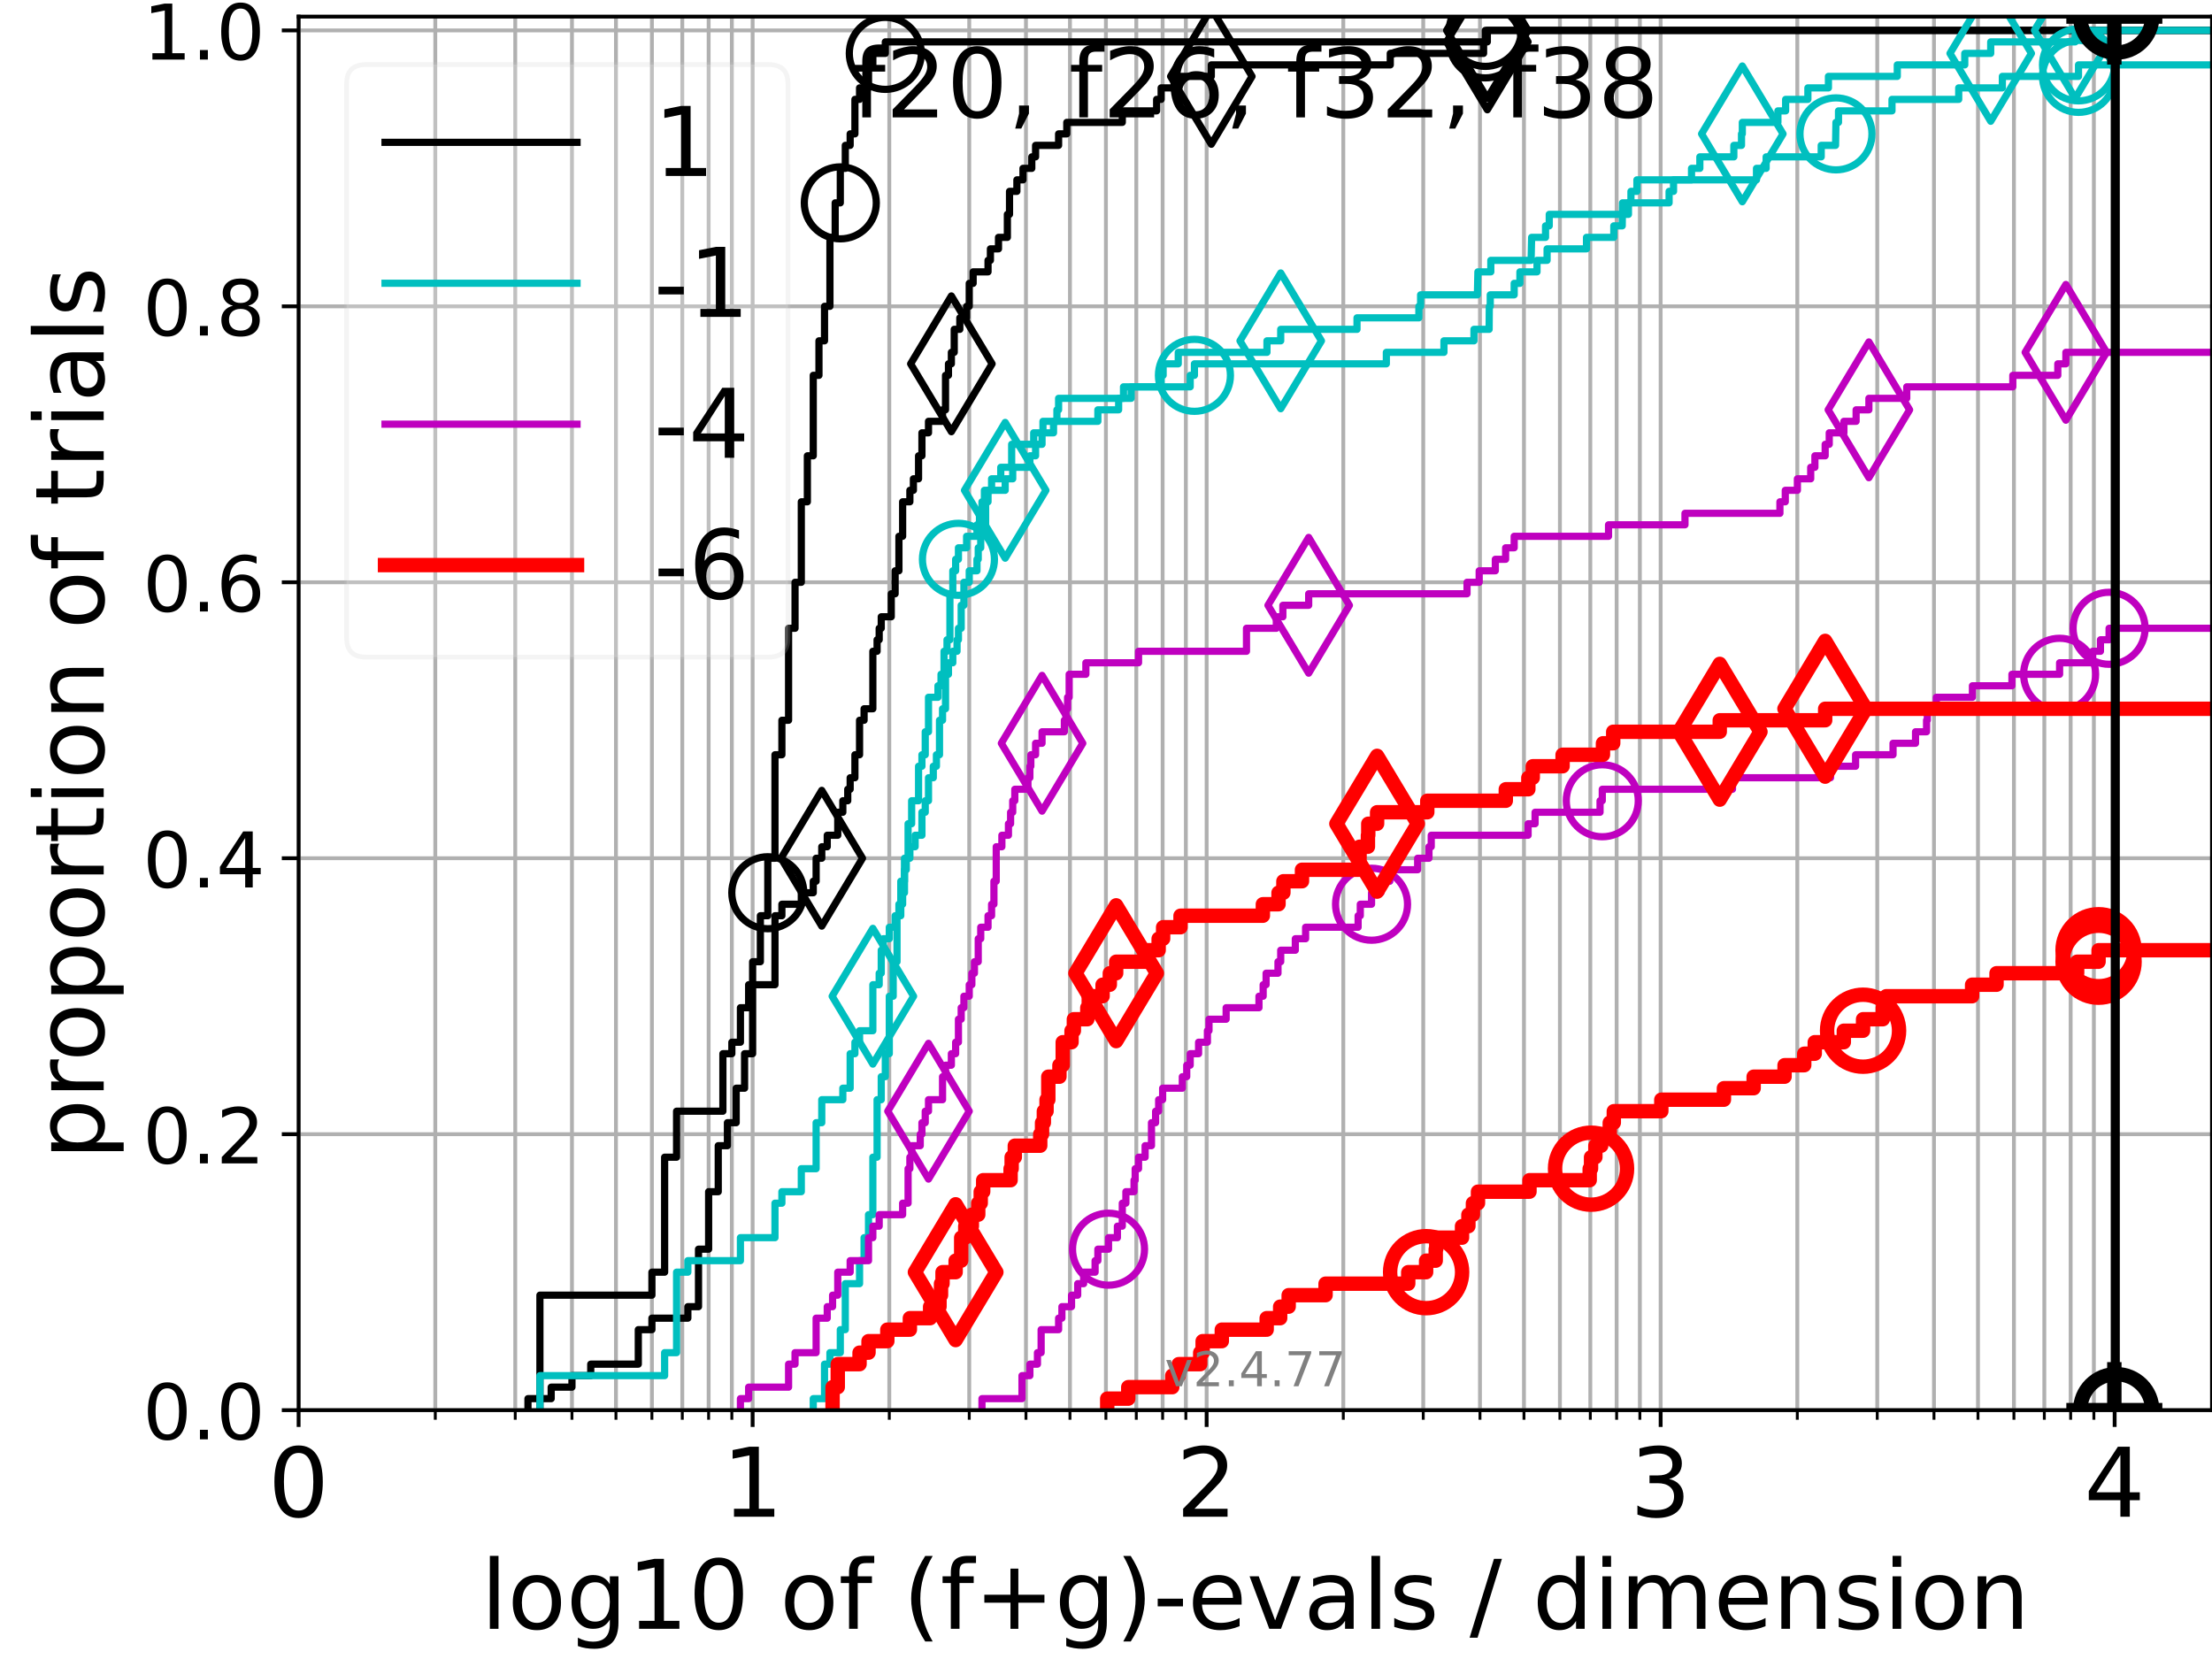 <?xml version="1.0" encoding="utf-8" standalone="no"?>
<!DOCTYPE svg PUBLIC "-//W3C//DTD SVG 1.1//EN"
  "http://www.w3.org/Graphics/SVG/1.1/DTD/svg11.dtd">
<!-- Created with matplotlib (https://matplotlib.org/) -->
<svg height="345.6pt" version="1.1" viewBox="0 0 460.8 345.6" width="460.8pt" xmlns="http://www.w3.org/2000/svg" xmlns:xlink="http://www.w3.org/1999/xlink">
 <defs>
  <style type="text/css">*{stroke-linecap:butt;stroke-linejoin:round;}</style>
 </defs>
 <g id="figure_1">
  <g id="patch_1">
   <path d="M 0 345.6 
L 460.8 345.6 
L 460.8 0 
L 0 0 
z
" style="fill:#ffffff;"/>
  </g>
  <g id="axes_1">
   <g id="patch_2">
    <path d="M 62.208 293.76 
L 460.8 293.76 
L 460.8 3.456 
L 62.208 3.456 
z
" style="fill:#ffffff;"/>
   </g>
   <g id="matplotlib.axis_1">
    <g id="xtick_1">
     <g id="line2d_1">
      <path clip-path="url(#p7cd04310d8)" d="M 62.208 293.76 
L 62.208 3.456 
" style="fill:none;stroke:#b0b0b0;stroke-linecap:square;stroke-width:0.8;"/>
     </g>
     <g id="line2d_2">
      <defs>
       <path d="M 0 0 
L 0 3.5 
" id="m7fac255b1c" style="stroke:#000000;stroke-width:0.8;"/>
      </defs>
      <g>
       <use style="stroke:#000000;stroke-width:0.8;" x="62.208" xlink:href="#m7fac255b1c" y="293.76"/>
      </g>
     </g>
     <g id="text_1">
      <!-- 0 -->
      <g transform="translate(55.846 315.957)scale(0.2 -0.2)">
       <defs>
        <path d="M 31.781 66.406 
Q 24.172 66.406 20.328 58.906 
Q 16.5 51.422 16.5 36.375 
Q 16.5 21.391 20.328 13.891 
Q 24.172 6.391 31.781 6.391 
Q 39.453 6.391 43.281 13.891 
Q 47.125 21.391 47.125 36.375 
Q 47.125 51.422 43.281 58.906 
Q 39.453 66.406 31.781 66.406 
z
M 31.781 74.219 
Q 44.047 74.219 50.516 64.516 
Q 56.984 54.828 56.984 36.375 
Q 56.984 17.969 50.516 8.266 
Q 44.047 -1.422 31.781 -1.422 
Q 19.531 -1.422 13.062 8.266 
Q 6.594 17.969 6.594 36.375 
Q 6.594 54.828 13.062 64.516 
Q 19.531 74.219 31.781 74.219 
z
" id="DejaVuSans-48"/>
       </defs>
       <use xlink:href="#DejaVuSans-48"/>
      </g>
     </g>
    </g>
    <g id="xtick_2">
     <g id="line2d_3">
      <path clip-path="url(#p7cd04310d8)" d="M 156.786 293.76 
L 156.786 3.456 
" style="fill:none;stroke:#b0b0b0;stroke-linecap:square;stroke-width:0.8;"/>
     </g>
     <g id="line2d_4">
      <g>
       <use style="stroke:#000000;stroke-width:0.8;" x="156.786" xlink:href="#m7fac255b1c" y="293.76"/>
      </g>
     </g>
     <g id="text_2">
      <!-- 1 -->
      <g transform="translate(150.423 315.957)scale(0.2 -0.2)">
       <defs>
        <path d="M 12.406 8.297 
L 28.516 8.297 
L 28.516 63.922 
L 10.984 60.406 
L 10.984 69.391 
L 28.422 72.906 
L 38.281 72.906 
L 38.281 8.297 
L 54.391 8.297 
L 54.391 0 
L 12.406 0 
z
" id="DejaVuSans-49"/>
       </defs>
       <use xlink:href="#DejaVuSans-49"/>
      </g>
     </g>
    </g>
    <g id="xtick_3">
     <g id="line2d_5">
      <path clip-path="url(#p7cd04310d8)" d="M 251.364 293.76 
L 251.364 3.456 
" style="fill:none;stroke:#b0b0b0;stroke-linecap:square;stroke-width:0.8;"/>
     </g>
     <g id="line2d_6">
      <g>
       <use style="stroke:#000000;stroke-width:0.8;" x="251.364" xlink:href="#m7fac255b1c" y="293.76"/>
      </g>
     </g>
     <g id="text_3">
      <!-- 2 -->
      <g transform="translate(245.001 315.957)scale(0.2 -0.2)">
       <defs>
        <path d="M 19.188 8.297 
L 53.609 8.297 
L 53.609 0 
L 7.328 0 
L 7.328 8.297 
Q 12.938 14.109 22.625 23.891 
Q 32.328 33.688 34.812 36.531 
Q 39.547 41.844 41.422 45.531 
Q 43.312 49.219 43.312 52.781 
Q 43.312 58.594 39.234 62.25 
Q 35.156 65.922 28.609 65.922 
Q 23.969 65.922 18.812 64.312 
Q 13.672 62.703 7.812 59.422 
L 7.812 69.391 
Q 13.766 71.781 18.938 73 
Q 24.125 74.219 28.422 74.219 
Q 39.75 74.219 46.484 68.547 
Q 53.219 62.891 53.219 53.422 
Q 53.219 48.922 51.531 44.891 
Q 49.859 40.875 45.406 35.406 
Q 44.188 33.984 37.641 27.219 
Q 31.109 20.453 19.188 8.297 
z
" id="DejaVuSans-50"/>
       </defs>
       <use xlink:href="#DejaVuSans-50"/>
      </g>
     </g>
    </g>
    <g id="xtick_4">
     <g id="line2d_7">
      <path clip-path="url(#p7cd04310d8)" d="M 345.941 293.76 
L 345.941 3.456 
" style="fill:none;stroke:#b0b0b0;stroke-linecap:square;stroke-width:0.8;"/>
     </g>
     <g id="line2d_8">
      <g>
       <use style="stroke:#000000;stroke-width:0.8;" x="345.941" xlink:href="#m7fac255b1c" y="293.76"/>
      </g>
     </g>
     <g id="text_4">
      <!-- 3 -->
      <g transform="translate(339.579 315.957)scale(0.2 -0.2)">
       <defs>
        <path d="M 40.578 39.312 
Q 47.656 37.797 51.625 33 
Q 55.609 28.219 55.609 21.188 
Q 55.609 10.406 48.188 4.484 
Q 40.766 -1.422 27.094 -1.422 
Q 22.516 -1.422 17.656 -0.516 
Q 12.797 0.391 7.625 2.203 
L 7.625 11.719 
Q 11.719 9.328 16.594 8.109 
Q 21.484 6.891 26.812 6.891 
Q 36.078 6.891 40.938 10.547 
Q 45.797 14.203 45.797 21.188 
Q 45.797 27.641 41.281 31.266 
Q 36.766 34.906 28.719 34.906 
L 20.219 34.906 
L 20.219 43.016 
L 29.109 43.016 
Q 36.375 43.016 40.234 45.922 
Q 44.094 48.828 44.094 54.297 
Q 44.094 59.906 40.109 62.906 
Q 36.141 65.922 28.719 65.922 
Q 24.656 65.922 20.016 65.031 
Q 15.375 64.156 9.812 62.312 
L 9.812 71.094 
Q 15.438 72.656 20.344 73.438 
Q 25.25 74.219 29.594 74.219 
Q 40.828 74.219 47.359 69.109 
Q 53.906 64.016 53.906 55.328 
Q 53.906 49.266 50.438 45.094 
Q 46.969 40.922 40.578 39.312 
z
" id="DejaVuSans-51"/>
       </defs>
       <use xlink:href="#DejaVuSans-51"/>
      </g>
     </g>
    </g>
    <g id="xtick_5">
     <g id="line2d_9">
      <path clip-path="url(#p7cd04310d8)" d="M 440.519 293.76 
L 440.519 3.456 
" style="fill:none;stroke:#b0b0b0;stroke-linecap:square;stroke-width:0.8;"/>
     </g>
     <g id="line2d_10">
      <g>
       <use style="stroke:#000000;stroke-width:0.8;" x="440.519" xlink:href="#m7fac255b1c" y="293.76"/>
      </g>
     </g>
     <g id="text_5">
      <!-- 4 -->
      <g transform="translate(434.157 315.957)scale(0.2 -0.2)">
       <defs>
        <path d="M 37.797 64.312 
L 12.891 25.391 
L 37.797 25.391 
z
M 35.203 72.906 
L 47.609 72.906 
L 47.609 25.391 
L 58.016 25.391 
L 58.016 17.188 
L 47.609 17.188 
L 47.609 0 
L 37.797 0 
L 37.797 17.188 
L 4.891 17.188 
L 4.891 26.703 
z
" id="DejaVuSans-52"/>
       </defs>
       <use xlink:href="#DejaVuSans-52"/>
      </g>
     </g>
    </g>
    <g id="xtick_6">
     <g id="line2d_11">
      <path clip-path="url(#p7cd04310d8)" d="M 90.679 293.76 
L 90.679 3.456 
" style="fill:none;stroke:#b0b0b0;stroke-linecap:square;stroke-width:0.8;"/>
     </g>
     <g id="line2d_12">
      <defs>
       <path d="M 0 0 
L 0 2 
" id="mc0fd3ea434" style="stroke:#000000;stroke-width:0.6;"/>
      </defs>
      <g>
       <use style="stroke:#000000;stroke-width:0.6;" x="90.679" xlink:href="#mc0fd3ea434" y="293.76"/>
      </g>
     </g>
    </g>
    <g id="xtick_7">
     <g id="line2d_13">
      <path clip-path="url(#p7cd04310d8)" d="M 107.333 293.76 
L 107.333 3.456 
" style="fill:none;stroke:#b0b0b0;stroke-linecap:square;stroke-width:0.8;"/>
     </g>
     <g id="line2d_14">
      <g>
       <use style="stroke:#000000;stroke-width:0.6;" x="107.333" xlink:href="#mc0fd3ea434" y="293.76"/>
      </g>
     </g>
    </g>
    <g id="xtick_8">
     <g id="line2d_15">
      <path clip-path="url(#p7cd04310d8)" d="M 119.15 293.76 
L 119.15 3.456 
" style="fill:none;stroke:#b0b0b0;stroke-linecap:square;stroke-width:0.8;"/>
     </g>
     <g id="line2d_16">
      <g>
       <use style="stroke:#000000;stroke-width:0.6;" x="119.15" xlink:href="#mc0fd3ea434" y="293.76"/>
      </g>
     </g>
    </g>
    <g id="xtick_9">
     <g id="line2d_17">
      <path clip-path="url(#p7cd04310d8)" d="M 128.315 293.76 
L 128.315 3.456 
" style="fill:none;stroke:#b0b0b0;stroke-linecap:square;stroke-width:0.8;"/>
     </g>
     <g id="line2d_18">
      <g>
       <use style="stroke:#000000;stroke-width:0.6;" x="128.315" xlink:href="#mc0fd3ea434" y="293.76"/>
      </g>
     </g>
    </g>
    <g id="xtick_10">
     <g id="line2d_19">
      <path clip-path="url(#p7cd04310d8)" d="M 135.804 293.76 
L 135.804 3.456 
" style="fill:none;stroke:#b0b0b0;stroke-linecap:square;stroke-width:0.8;"/>
     </g>
     <g id="line2d_20">
      <g>
       <use style="stroke:#000000;stroke-width:0.6;" x="135.804" xlink:href="#mc0fd3ea434" y="293.76"/>
      </g>
     </g>
    </g>
    <g id="xtick_11">
     <g id="line2d_21">
      <path clip-path="url(#p7cd04310d8)" d="M 142.136 293.76 
L 142.136 3.456 
" style="fill:none;stroke:#b0b0b0;stroke-linecap:square;stroke-width:0.8;"/>
     </g>
     <g id="line2d_22">
      <g>
       <use style="stroke:#000000;stroke-width:0.6;" x="142.136" xlink:href="#mc0fd3ea434" y="293.76"/>
      </g>
     </g>
    </g>
    <g id="xtick_12">
     <g id="line2d_23">
      <path clip-path="url(#p7cd04310d8)" d="M 147.62 293.76 
L 147.62 3.456 
" style="fill:none;stroke:#b0b0b0;stroke-linecap:square;stroke-width:0.8;"/>
     </g>
     <g id="line2d_24">
      <g>
       <use style="stroke:#000000;stroke-width:0.6;" x="147.62" xlink:href="#mc0fd3ea434" y="293.76"/>
      </g>
     </g>
    </g>
    <g id="xtick_13">
     <g id="line2d_25">
      <path clip-path="url(#p7cd04310d8)" d="M 152.458 293.76 
L 152.458 3.456 
" style="fill:none;stroke:#b0b0b0;stroke-linecap:square;stroke-width:0.8;"/>
     </g>
     <g id="line2d_26">
      <g>
       <use style="stroke:#000000;stroke-width:0.6;" x="152.458" xlink:href="#mc0fd3ea434" y="293.76"/>
      </g>
     </g>
    </g>
    <g id="xtick_14">
     <g id="line2d_27">
      <path clip-path="url(#p7cd04310d8)" d="M 185.257 293.76 
L 185.257 3.456 
" style="fill:none;stroke:#b0b0b0;stroke-linecap:square;stroke-width:0.8;"/>
     </g>
     <g id="line2d_28">
      <g>
       <use style="stroke:#000000;stroke-width:0.6;" x="185.257" xlink:href="#mc0fd3ea434" y="293.76"/>
      </g>
     </g>
    </g>
    <g id="xtick_15">
     <g id="line2d_29">
      <path clip-path="url(#p7cd04310d8)" d="M 201.911 293.76 
L 201.911 3.456 
" style="fill:none;stroke:#b0b0b0;stroke-linecap:square;stroke-width:0.8;"/>
     </g>
     <g id="line2d_30">
      <g>
       <use style="stroke:#000000;stroke-width:0.6;" x="201.911" xlink:href="#mc0fd3ea434" y="293.76"/>
      </g>
     </g>
    </g>
    <g id="xtick_16">
     <g id="line2d_31">
      <path clip-path="url(#p7cd04310d8)" d="M 213.727 293.76 
L 213.727 3.456 
" style="fill:none;stroke:#b0b0b0;stroke-linecap:square;stroke-width:0.8;"/>
     </g>
     <g id="line2d_32">
      <g>
       <use style="stroke:#000000;stroke-width:0.6;" x="213.727" xlink:href="#mc0fd3ea434" y="293.76"/>
      </g>
     </g>
    </g>
    <g id="xtick_17">
     <g id="line2d_33">
      <path clip-path="url(#p7cd04310d8)" d="M 222.893 293.76 
L 222.893 3.456 
" style="fill:none;stroke:#b0b0b0;stroke-linecap:square;stroke-width:0.8;"/>
     </g>
     <g id="line2d_34">
      <g>
       <use style="stroke:#000000;stroke-width:0.6;" x="222.893" xlink:href="#mc0fd3ea434" y="293.76"/>
      </g>
     </g>
    </g>
    <g id="xtick_18">
     <g id="line2d_35">
      <path clip-path="url(#p7cd04310d8)" d="M 230.382 293.76 
L 230.382 3.456 
" style="fill:none;stroke:#b0b0b0;stroke-linecap:square;stroke-width:0.8;"/>
     </g>
     <g id="line2d_36">
      <g>
       <use style="stroke:#000000;stroke-width:0.6;" x="230.382" xlink:href="#mc0fd3ea434" y="293.76"/>
      </g>
     </g>
    </g>
    <g id="xtick_19">
     <g id="line2d_37">
      <path clip-path="url(#p7cd04310d8)" d="M 236.713 293.76 
L 236.713 3.456 
" style="fill:none;stroke:#b0b0b0;stroke-linecap:square;stroke-width:0.8;"/>
     </g>
     <g id="line2d_38">
      <g>
       <use style="stroke:#000000;stroke-width:0.6;" x="236.713" xlink:href="#mc0fd3ea434" y="293.76"/>
      </g>
     </g>
    </g>
    <g id="xtick_20">
     <g id="line2d_39">
      <path clip-path="url(#p7cd04310d8)" d="M 242.198 293.76 
L 242.198 3.456 
" style="fill:none;stroke:#b0b0b0;stroke-linecap:square;stroke-width:0.8;"/>
     </g>
     <g id="line2d_40">
      <g>
       <use style="stroke:#000000;stroke-width:0.6;" x="242.198" xlink:href="#mc0fd3ea434" y="293.76"/>
      </g>
     </g>
    </g>
    <g id="xtick_21">
     <g id="line2d_41">
      <path clip-path="url(#p7cd04310d8)" d="M 247.036 293.76 
L 247.036 3.456 
" style="fill:none;stroke:#b0b0b0;stroke-linecap:square;stroke-width:0.8;"/>
     </g>
     <g id="line2d_42">
      <g>
       <use style="stroke:#000000;stroke-width:0.6;" x="247.036" xlink:href="#mc0fd3ea434" y="293.76"/>
      </g>
     </g>
    </g>
    <g id="xtick_22">
     <g id="line2d_43">
      <path clip-path="url(#p7cd04310d8)" d="M 279.834 293.76 
L 279.834 3.456 
" style="fill:none;stroke:#b0b0b0;stroke-linecap:square;stroke-width:0.8;"/>
     </g>
     <g id="line2d_44">
      <g>
       <use style="stroke:#000000;stroke-width:0.6;" x="279.834" xlink:href="#mc0fd3ea434" y="293.76"/>
      </g>
     </g>
    </g>
    <g id="xtick_23">
     <g id="line2d_45">
      <path clip-path="url(#p7cd04310d8)" d="M 296.489 293.76 
L 296.489 3.456 
" style="fill:none;stroke:#b0b0b0;stroke-linecap:square;stroke-width:0.8;"/>
     </g>
     <g id="line2d_46">
      <g>
       <use style="stroke:#000000;stroke-width:0.6;" x="296.489" xlink:href="#mc0fd3ea434" y="293.76"/>
      </g>
     </g>
    </g>
    <g id="xtick_24">
     <g id="line2d_47">
      <path clip-path="url(#p7cd04310d8)" d="M 308.305 293.76 
L 308.305 3.456 
" style="fill:none;stroke:#b0b0b0;stroke-linecap:square;stroke-width:0.8;"/>
     </g>
     <g id="line2d_48">
      <g>
       <use style="stroke:#000000;stroke-width:0.6;" x="308.305" xlink:href="#mc0fd3ea434" y="293.76"/>
      </g>
     </g>
    </g>
    <g id="xtick_25">
     <g id="line2d_49">
      <path clip-path="url(#p7cd04310d8)" d="M 317.471 293.76 
L 317.471 3.456 
" style="fill:none;stroke:#b0b0b0;stroke-linecap:square;stroke-width:0.8;"/>
     </g>
     <g id="line2d_50">
      <g>
       <use style="stroke:#000000;stroke-width:0.6;" x="317.471" xlink:href="#mc0fd3ea434" y="293.76"/>
      </g>
     </g>
    </g>
    <g id="xtick_26">
     <g id="line2d_51">
      <path clip-path="url(#p7cd04310d8)" d="M 324.959 293.76 
L 324.959 3.456 
" style="fill:none;stroke:#b0b0b0;stroke-linecap:square;stroke-width:0.8;"/>
     </g>
     <g id="line2d_52">
      <g>
       <use style="stroke:#000000;stroke-width:0.6;" x="324.959" xlink:href="#mc0fd3ea434" y="293.76"/>
      </g>
     </g>
    </g>
    <g id="xtick_27">
     <g id="line2d_53">
      <path clip-path="url(#p7cd04310d8)" d="M 331.291 293.76 
L 331.291 3.456 
" style="fill:none;stroke:#b0b0b0;stroke-linecap:square;stroke-width:0.8;"/>
     </g>
     <g id="line2d_54">
      <g>
       <use style="stroke:#000000;stroke-width:0.6;" x="331.291" xlink:href="#mc0fd3ea434" y="293.76"/>
      </g>
     </g>
    </g>
    <g id="xtick_28">
     <g id="line2d_55">
      <path clip-path="url(#p7cd04310d8)" d="M 336.776 293.76 
L 336.776 3.456 
" style="fill:none;stroke:#b0b0b0;stroke-linecap:square;stroke-width:0.8;"/>
     </g>
     <g id="line2d_56">
      <g>
       <use style="stroke:#000000;stroke-width:0.6;" x="336.776" xlink:href="#mc0fd3ea434" y="293.76"/>
      </g>
     </g>
    </g>
    <g id="xtick_29">
     <g id="line2d_57">
      <path clip-path="url(#p7cd04310d8)" d="M 341.614 293.76 
L 341.614 3.456 
" style="fill:none;stroke:#b0b0b0;stroke-linecap:square;stroke-width:0.8;"/>
     </g>
     <g id="line2d_58">
      <g>
       <use style="stroke:#000000;stroke-width:0.6;" x="341.614" xlink:href="#mc0fd3ea434" y="293.76"/>
      </g>
     </g>
    </g>
    <g id="xtick_30">
     <g id="line2d_59">
      <path clip-path="url(#p7cd04310d8)" d="M 374.412 293.76 
L 374.412 3.456 
" style="fill:none;stroke:#b0b0b0;stroke-linecap:square;stroke-width:0.8;"/>
     </g>
     <g id="line2d_60">
      <g>
       <use style="stroke:#000000;stroke-width:0.6;" x="374.412" xlink:href="#mc0fd3ea434" y="293.76"/>
      </g>
     </g>
    </g>
    <g id="xtick_31">
     <g id="line2d_61">
      <path clip-path="url(#p7cd04310d8)" d="M 391.067 293.76 
L 391.067 3.456 
" style="fill:none;stroke:#b0b0b0;stroke-linecap:square;stroke-width:0.8;"/>
     </g>
     <g id="line2d_62">
      <g>
       <use style="stroke:#000000;stroke-width:0.6;" x="391.067" xlink:href="#mc0fd3ea434" y="293.76"/>
      </g>
     </g>
    </g>
    <g id="xtick_32">
     <g id="line2d_63">
      <path clip-path="url(#p7cd04310d8)" d="M 402.883 293.76 
L 402.883 3.456 
" style="fill:none;stroke:#b0b0b0;stroke-linecap:square;stroke-width:0.8;"/>
     </g>
     <g id="line2d_64">
      <g>
       <use style="stroke:#000000;stroke-width:0.6;" x="402.883" xlink:href="#mc0fd3ea434" y="293.76"/>
      </g>
     </g>
    </g>
    <g id="xtick_33">
     <g id="line2d_65">
      <path clip-path="url(#p7cd04310d8)" d="M 412.049 293.76 
L 412.049 3.456 
" style="fill:none;stroke:#b0b0b0;stroke-linecap:square;stroke-width:0.8;"/>
     </g>
     <g id="line2d_66">
      <g>
       <use style="stroke:#000000;stroke-width:0.6;" x="412.049" xlink:href="#mc0fd3ea434" y="293.76"/>
      </g>
     </g>
    </g>
    <g id="xtick_34">
     <g id="line2d_67">
      <path clip-path="url(#p7cd04310d8)" d="M 419.537 293.76 
L 419.537 3.456 
" style="fill:none;stroke:#b0b0b0;stroke-linecap:square;stroke-width:0.8;"/>
     </g>
     <g id="line2d_68">
      <g>
       <use style="stroke:#000000;stroke-width:0.6;" x="419.537" xlink:href="#mc0fd3ea434" y="293.76"/>
      </g>
     </g>
    </g>
    <g id="xtick_35">
     <g id="line2d_69">
      <path clip-path="url(#p7cd04310d8)" d="M 425.869 293.76 
L 425.869 3.456 
" style="fill:none;stroke:#b0b0b0;stroke-linecap:square;stroke-width:0.8;"/>
     </g>
     <g id="line2d_70">
      <g>
       <use style="stroke:#000000;stroke-width:0.6;" x="425.869" xlink:href="#mc0fd3ea434" y="293.76"/>
      </g>
     </g>
    </g>
    <g id="xtick_36">
     <g id="line2d_71">
      <path clip-path="url(#p7cd04310d8)" d="M 431.354 293.76 
L 431.354 3.456 
" style="fill:none;stroke:#b0b0b0;stroke-linecap:square;stroke-width:0.8;"/>
     </g>
     <g id="line2d_72">
      <g>
       <use style="stroke:#000000;stroke-width:0.6;" x="431.354" xlink:href="#mc0fd3ea434" y="293.76"/>
      </g>
     </g>
    </g>
    <g id="xtick_37">
     <g id="line2d_73">
      <path clip-path="url(#p7cd04310d8)" d="M 436.192 293.76 
L 436.192 3.456 
" style="fill:none;stroke:#b0b0b0;stroke-linecap:square;stroke-width:0.8;"/>
     </g>
     <g id="line2d_74">
      <g>
       <use style="stroke:#000000;stroke-width:0.6;" x="436.192" xlink:href="#mc0fd3ea434" y="293.76"/>
      </g>
     </g>
    </g>
    <g id="text_6">
     <!-- log10 of (f+g)-evals / dimension -->
     <g transform="translate(100.165 339.313)scale(0.2 -0.2)">
      <defs>
       <path d="M 9.422 75.984 
L 18.406 75.984 
L 18.406 0 
L 9.422 0 
z
" id="DejaVuSans-108"/>
       <path d="M 30.609 48.391 
Q 23.391 48.391 19.188 42.75 
Q 14.984 37.109 14.984 27.297 
Q 14.984 17.484 19.156 11.844 
Q 23.344 6.203 30.609 6.203 
Q 37.797 6.203 41.984 11.859 
Q 46.188 17.531 46.188 27.297 
Q 46.188 37.016 41.984 42.703 
Q 37.797 48.391 30.609 48.391 
z
M 30.609 56 
Q 42.328 56 49.016 48.375 
Q 55.719 40.766 55.719 27.297 
Q 55.719 13.875 49.016 6.219 
Q 42.328 -1.422 30.609 -1.422 
Q 18.844 -1.422 12.172 6.219 
Q 5.516 13.875 5.516 27.297 
Q 5.516 40.766 12.172 48.375 
Q 18.844 56 30.609 56 
z
" id="DejaVuSans-111"/>
       <path d="M 45.406 27.984 
Q 45.406 37.75 41.375 43.109 
Q 37.359 48.484 30.078 48.484 
Q 22.859 48.484 18.828 43.109 
Q 14.797 37.75 14.797 27.984 
Q 14.797 18.266 18.828 12.891 
Q 22.859 7.516 30.078 7.516 
Q 37.359 7.516 41.375 12.891 
Q 45.406 18.266 45.406 27.984 
z
M 54.391 6.781 
Q 54.391 -7.172 48.188 -13.984 
Q 42 -20.797 29.203 -20.797 
Q 24.469 -20.797 20.266 -20.094 
Q 16.062 -19.391 12.109 -17.922 
L 12.109 -9.188 
Q 16.062 -11.328 19.922 -12.344 
Q 23.781 -13.375 27.781 -13.375 
Q 36.625 -13.375 41.016 -8.766 
Q 45.406 -4.156 45.406 5.172 
L 45.406 9.625 
Q 42.625 4.781 38.281 2.391 
Q 33.938 0 27.875 0 
Q 17.828 0 11.672 7.656 
Q 5.516 15.328 5.516 27.984 
Q 5.516 40.672 11.672 48.328 
Q 17.828 56 27.875 56 
Q 33.938 56 38.281 53.609 
Q 42.625 51.219 45.406 46.391 
L 45.406 54.688 
L 54.391 54.688 
z
" id="DejaVuSans-103"/>
       <path id="DejaVuSans-32"/>
       <path d="M 37.109 75.984 
L 37.109 68.5 
L 28.516 68.5 
Q 23.688 68.5 21.797 66.547 
Q 19.922 64.594 19.922 59.516 
L 19.922 54.688 
L 34.719 54.688 
L 34.719 47.703 
L 19.922 47.703 
L 19.922 0 
L 10.891 0 
L 10.891 47.703 
L 2.297 47.703 
L 2.297 54.688 
L 10.891 54.688 
L 10.891 58.5 
Q 10.891 67.625 15.141 71.797 
Q 19.391 75.984 28.609 75.984 
z
" id="DejaVuSans-102"/>
       <path d="M 31 75.875 
Q 24.469 64.656 21.281 53.656 
Q 18.109 42.672 18.109 31.391 
Q 18.109 20.125 21.312 9.062 
Q 24.516 -2 31 -13.188 
L 23.188 -13.188 
Q 15.875 -1.703 12.234 9.375 
Q 8.594 20.453 8.594 31.391 
Q 8.594 42.281 12.203 53.312 
Q 15.828 64.359 23.188 75.875 
z
" id="DejaVuSans-40"/>
       <path d="M 46 62.703 
L 46 35.5 
L 73.188 35.5 
L 73.188 27.203 
L 46 27.203 
L 46 0 
L 37.797 0 
L 37.797 27.203 
L 10.594 27.203 
L 10.594 35.5 
L 37.797 35.5 
L 37.797 62.703 
z
" id="DejaVuSans-43"/>
       <path d="M 8.016 75.875 
L 15.828 75.875 
Q 23.141 64.359 26.781 53.312 
Q 30.422 42.281 30.422 31.391 
Q 30.422 20.453 26.781 9.375 
Q 23.141 -1.703 15.828 -13.188 
L 8.016 -13.188 
Q 14.5 -2 17.703 9.062 
Q 20.906 20.125 20.906 31.391 
Q 20.906 42.672 17.703 53.656 
Q 14.5 64.656 8.016 75.875 
z
" id="DejaVuSans-41"/>
       <path d="M 4.891 31.391 
L 31.203 31.391 
L 31.203 23.391 
L 4.891 23.391 
z
" id="DejaVuSans-45"/>
       <path d="M 56.203 29.594 
L 56.203 25.203 
L 14.891 25.203 
Q 15.484 15.922 20.484 11.062 
Q 25.484 6.203 34.422 6.203 
Q 39.594 6.203 44.453 7.469 
Q 49.312 8.734 54.109 11.281 
L 54.109 2.781 
Q 49.266 0.734 44.188 -0.344 
Q 39.109 -1.422 33.891 -1.422 
Q 20.797 -1.422 13.156 6.188 
Q 5.516 13.812 5.516 26.812 
Q 5.516 40.234 12.766 48.109 
Q 20.016 56 32.328 56 
Q 43.359 56 49.781 48.891 
Q 56.203 41.797 56.203 29.594 
z
M 47.219 32.234 
Q 47.125 39.594 43.094 43.984 
Q 39.062 48.391 32.422 48.391 
Q 24.906 48.391 20.391 44.141 
Q 15.875 39.891 15.188 32.172 
z
" id="DejaVuSans-101"/>
       <path d="M 2.984 54.688 
L 12.5 54.688 
L 29.594 8.797 
L 46.688 54.688 
L 56.203 54.688 
L 35.688 0 
L 23.484 0 
z
" id="DejaVuSans-118"/>
       <path d="M 34.281 27.484 
Q 23.391 27.484 19.188 25 
Q 14.984 22.516 14.984 16.5 
Q 14.984 11.719 18.141 8.906 
Q 21.297 6.109 26.703 6.109 
Q 34.188 6.109 38.703 11.406 
Q 43.219 16.703 43.219 25.484 
L 43.219 27.484 
z
M 52.203 31.203 
L 52.203 0 
L 43.219 0 
L 43.219 8.297 
Q 40.141 3.328 35.547 0.953 
Q 30.953 -1.422 24.312 -1.422 
Q 15.922 -1.422 10.953 3.297 
Q 6 8.016 6 15.922 
Q 6 25.141 12.172 29.828 
Q 18.359 34.516 30.609 34.516 
L 43.219 34.516 
L 43.219 35.406 
Q 43.219 41.609 39.141 45 
Q 35.062 48.391 27.688 48.391 
Q 23 48.391 18.547 47.266 
Q 14.109 46.141 10.016 43.891 
L 10.016 52.203 
Q 14.938 54.109 19.578 55.047 
Q 24.219 56 28.609 56 
Q 40.484 56 46.344 49.844 
Q 52.203 43.703 52.203 31.203 
z
" id="DejaVuSans-97"/>
       <path d="M 44.281 53.078 
L 44.281 44.578 
Q 40.484 46.531 36.375 47.5 
Q 32.281 48.484 27.875 48.484 
Q 21.188 48.484 17.844 46.438 
Q 14.5 44.391 14.5 40.281 
Q 14.5 37.156 16.891 35.375 
Q 19.281 33.594 26.516 31.984 
L 29.594 31.297 
Q 39.156 29.25 43.188 25.516 
Q 47.219 21.781 47.219 15.094 
Q 47.219 7.469 41.188 3.016 
Q 35.156 -1.422 24.609 -1.422 
Q 20.219 -1.422 15.453 -0.562 
Q 10.688 0.297 5.422 2 
L 5.422 11.281 
Q 10.406 8.688 15.234 7.391 
Q 20.062 6.109 24.812 6.109 
Q 31.156 6.109 34.562 8.281 
Q 37.984 10.453 37.984 14.406 
Q 37.984 18.062 35.516 20.016 
Q 33.062 21.969 24.703 23.781 
L 21.578 24.516 
Q 13.234 26.266 9.516 29.906 
Q 5.812 33.547 5.812 39.891 
Q 5.812 47.609 11.281 51.797 
Q 16.75 56 26.812 56 
Q 31.781 56 36.172 55.266 
Q 40.578 54.547 44.281 53.078 
z
" id="DejaVuSans-115"/>
       <path d="M 25.391 72.906 
L 33.688 72.906 
L 8.297 -9.281 
L 0 -9.281 
z
" id="DejaVuSans-47"/>
       <path d="M 45.406 46.391 
L 45.406 75.984 
L 54.391 75.984 
L 54.391 0 
L 45.406 0 
L 45.406 8.203 
Q 42.578 3.328 38.25 0.953 
Q 33.938 -1.422 27.875 -1.422 
Q 17.969 -1.422 11.734 6.484 
Q 5.516 14.406 5.516 27.297 
Q 5.516 40.188 11.734 48.094 
Q 17.969 56 27.875 56 
Q 33.938 56 38.25 53.625 
Q 42.578 51.266 45.406 46.391 
z
M 14.797 27.297 
Q 14.797 17.391 18.875 11.75 
Q 22.953 6.109 30.078 6.109 
Q 37.203 6.109 41.297 11.75 
Q 45.406 17.391 45.406 27.297 
Q 45.406 37.203 41.297 42.844 
Q 37.203 48.484 30.078 48.484 
Q 22.953 48.484 18.875 42.844 
Q 14.797 37.203 14.797 27.297 
z
" id="DejaVuSans-100"/>
       <path d="M 9.422 54.688 
L 18.406 54.688 
L 18.406 0 
L 9.422 0 
z
M 9.422 75.984 
L 18.406 75.984 
L 18.406 64.594 
L 9.422 64.594 
z
" id="DejaVuSans-105"/>
       <path d="M 52 44.188 
Q 55.375 50.25 60.062 53.125 
Q 64.75 56 71.094 56 
Q 79.641 56 84.281 50.016 
Q 88.922 44.047 88.922 33.016 
L 88.922 0 
L 79.891 0 
L 79.891 32.719 
Q 79.891 40.578 77.094 44.375 
Q 74.312 48.188 68.609 48.188 
Q 61.625 48.188 57.562 43.547 
Q 53.516 38.922 53.516 30.906 
L 53.516 0 
L 44.484 0 
L 44.484 32.719 
Q 44.484 40.625 41.703 44.406 
Q 38.922 48.188 33.109 48.188 
Q 26.219 48.188 22.156 43.531 
Q 18.109 38.875 18.109 30.906 
L 18.109 0 
L 9.078 0 
L 9.078 54.688 
L 18.109 54.688 
L 18.109 46.188 
Q 21.188 51.219 25.484 53.609 
Q 29.781 56 35.688 56 
Q 41.656 56 45.828 52.969 
Q 50 49.953 52 44.188 
z
" id="DejaVuSans-109"/>
       <path d="M 54.891 33.016 
L 54.891 0 
L 45.906 0 
L 45.906 32.719 
Q 45.906 40.484 42.875 44.328 
Q 39.844 48.188 33.797 48.188 
Q 26.516 48.188 22.312 43.547 
Q 18.109 38.922 18.109 30.906 
L 18.109 0 
L 9.078 0 
L 9.078 54.688 
L 18.109 54.688 
L 18.109 46.188 
Q 21.344 51.125 25.703 53.562 
Q 30.078 56 35.797 56 
Q 45.219 56 50.047 50.172 
Q 54.891 44.344 54.891 33.016 
z
" id="DejaVuSans-110"/>
      </defs>
      <use xlink:href="#DejaVuSans-108"/>
      <use x="27.783" xlink:href="#DejaVuSans-111"/>
      <use x="88.965" xlink:href="#DejaVuSans-103"/>
      <use x="152.441" xlink:href="#DejaVuSans-49"/>
      <use x="216.064" xlink:href="#DejaVuSans-48"/>
      <use x="279.688" xlink:href="#DejaVuSans-32"/>
      <use x="311.475" xlink:href="#DejaVuSans-111"/>
      <use x="372.656" xlink:href="#DejaVuSans-102"/>
      <use x="407.861" xlink:href="#DejaVuSans-32"/>
      <use x="439.648" xlink:href="#DejaVuSans-40"/>
      <use x="478.662" xlink:href="#DejaVuSans-102"/>
      <use x="513.867" xlink:href="#DejaVuSans-43"/>
      <use x="597.656" xlink:href="#DejaVuSans-103"/>
      <use x="661.133" xlink:href="#DejaVuSans-41"/>
      <use x="700.146" xlink:href="#DejaVuSans-45"/>
      <use x="736.23" xlink:href="#DejaVuSans-101"/>
      <use x="797.754" xlink:href="#DejaVuSans-118"/>
      <use x="856.934" xlink:href="#DejaVuSans-97"/>
      <use x="918.213" xlink:href="#DejaVuSans-108"/>
      <use x="945.996" xlink:href="#DejaVuSans-115"/>
      <use x="998.096" xlink:href="#DejaVuSans-32"/>
      <use x="1029.883" xlink:href="#DejaVuSans-47"/>
      <use x="1063.574" xlink:href="#DejaVuSans-32"/>
      <use x="1095.361" xlink:href="#DejaVuSans-100"/>
      <use x="1158.838" xlink:href="#DejaVuSans-105"/>
      <use x="1186.621" xlink:href="#DejaVuSans-109"/>
      <use x="1284.033" xlink:href="#DejaVuSans-101"/>
      <use x="1345.557" xlink:href="#DejaVuSans-110"/>
      <use x="1408.936" xlink:href="#DejaVuSans-115"/>
      <use x="1461.035" xlink:href="#DejaVuSans-105"/>
      <use x="1488.818" xlink:href="#DejaVuSans-111"/>
      <use x="1550" xlink:href="#DejaVuSans-110"/>
     </g>
    </g>
   </g>
   <g id="matplotlib.axis_2">
    <g id="ytick_1">
     <g id="line2d_75">
      <path clip-path="url(#p7cd04310d8)" d="M 62.208 293.76 
L 460.8 293.76 
" style="fill:none;stroke:#b0b0b0;stroke-linecap:square;stroke-width:0.8;"/>
     </g>
     <g id="line2d_76">
      <defs>
       <path d="M 0 0 
L -3.5 0 
" id="m122f63e38f" style="stroke:#000000;stroke-width:0.8;"/>
      </defs>
      <g>
       <use style="stroke:#000000;stroke-width:0.8;" x="62.208" xlink:href="#m122f63e38f" y="293.76"/>
      </g>
     </g>
     <g id="text_7">
      <!-- 0.0 -->
      <g transform="translate(29.763 299.839)scale(0.16 -0.16)">
       <defs>
        <path d="M 10.688 12.406 
L 21 12.406 
L 21 0 
L 10.688 0 
z
" id="DejaVuSans-46"/>
       </defs>
       <use xlink:href="#DejaVuSans-48"/>
       <use x="63.623" xlink:href="#DejaVuSans-46"/>
       <use x="95.41" xlink:href="#DejaVuSans-48"/>
      </g>
     </g>
    </g>
    <g id="ytick_2">
     <g id="line2d_77">
      <path clip-path="url(#p7cd04310d8)" d="M 62.208 236.274 
L 460.8 236.274 
" style="fill:none;stroke:#b0b0b0;stroke-linecap:square;stroke-width:0.8;"/>
     </g>
     <g id="line2d_78">
      <g>
       <use style="stroke:#000000;stroke-width:0.8;" x="62.208" xlink:href="#m122f63e38f" y="236.274"/>
      </g>
     </g>
     <g id="text_8">
      <!-- 0.2 -->
      <g transform="translate(29.763 242.353)scale(0.16 -0.16)">
       <use xlink:href="#DejaVuSans-48"/>
       <use x="63.623" xlink:href="#DejaVuSans-46"/>
       <use x="95.41" xlink:href="#DejaVuSans-50"/>
      </g>
     </g>
    </g>
    <g id="ytick_3">
     <g id="line2d_79">
      <path clip-path="url(#p7cd04310d8)" d="M 62.208 178.788 
L 460.8 178.788 
" style="fill:none;stroke:#b0b0b0;stroke-linecap:square;stroke-width:0.8;"/>
     </g>
     <g id="line2d_80">
      <g>
       <use style="stroke:#000000;stroke-width:0.8;" x="62.208" xlink:href="#m122f63e38f" y="178.788"/>
      </g>
     </g>
     <g id="text_9">
      <!-- 0.4 -->
      <g transform="translate(29.763 184.867)scale(0.16 -0.16)">
       <use xlink:href="#DejaVuSans-48"/>
       <use x="63.623" xlink:href="#DejaVuSans-46"/>
       <use x="95.41" xlink:href="#DejaVuSans-52"/>
      </g>
     </g>
    </g>
    <g id="ytick_4">
     <g id="line2d_81">
      <path clip-path="url(#p7cd04310d8)" d="M 62.208 121.302 
L 460.8 121.302 
" style="fill:none;stroke:#b0b0b0;stroke-linecap:square;stroke-width:0.8;"/>
     </g>
     <g id="line2d_82">
      <g>
       <use style="stroke:#000000;stroke-width:0.8;" x="62.208" xlink:href="#m122f63e38f" y="121.302"/>
      </g>
     </g>
     <g id="text_10">
      <!-- 0.6 -->
      <g transform="translate(29.763 127.381)scale(0.16 -0.16)">
       <defs>
        <path d="M 33.016 40.375 
Q 26.375 40.375 22.484 35.828 
Q 18.609 31.297 18.609 23.391 
Q 18.609 15.531 22.484 10.953 
Q 26.375 6.391 33.016 6.391 
Q 39.656 6.391 43.531 10.953 
Q 47.406 15.531 47.406 23.391 
Q 47.406 31.297 43.531 35.828 
Q 39.656 40.375 33.016 40.375 
z
M 52.594 71.297 
L 52.594 62.312 
Q 48.875 64.062 45.094 64.984 
Q 41.312 65.922 37.594 65.922 
Q 27.828 65.922 22.672 59.328 
Q 17.531 52.734 16.797 39.406 
Q 19.672 43.656 24.016 45.922 
Q 28.375 48.188 33.594 48.188 
Q 44.578 48.188 50.953 41.516 
Q 57.328 34.859 57.328 23.391 
Q 57.328 12.156 50.688 5.359 
Q 44.047 -1.422 33.016 -1.422 
Q 20.359 -1.422 13.672 8.266 
Q 6.984 17.969 6.984 36.375 
Q 6.984 53.656 15.188 63.938 
Q 23.391 74.219 37.203 74.219 
Q 40.922 74.219 44.703 73.484 
Q 48.484 72.75 52.594 71.297 
z
" id="DejaVuSans-54"/>
       </defs>
       <use xlink:href="#DejaVuSans-48"/>
       <use x="63.623" xlink:href="#DejaVuSans-46"/>
       <use x="95.41" xlink:href="#DejaVuSans-54"/>
      </g>
     </g>
    </g>
    <g id="ytick_5">
     <g id="line2d_83">
      <path clip-path="url(#p7cd04310d8)" d="M 62.208 63.816 
L 460.8 63.816 
" style="fill:none;stroke:#b0b0b0;stroke-linecap:square;stroke-width:0.8;"/>
     </g>
     <g id="line2d_84">
      <g>
       <use style="stroke:#000000;stroke-width:0.8;" x="62.208" xlink:href="#m122f63e38f" y="63.816"/>
      </g>
     </g>
     <g id="text_11">
      <!-- 0.8 -->
      <g transform="translate(29.763 69.895)scale(0.16 -0.16)">
       <defs>
        <path d="M 31.781 34.625 
Q 24.75 34.625 20.719 30.859 
Q 16.703 27.094 16.703 20.516 
Q 16.703 13.922 20.719 10.156 
Q 24.75 6.391 31.781 6.391 
Q 38.812 6.391 42.859 10.172 
Q 46.922 13.969 46.922 20.516 
Q 46.922 27.094 42.891 30.859 
Q 38.875 34.625 31.781 34.625 
z
M 21.922 38.812 
Q 15.578 40.375 12.031 44.719 
Q 8.5 49.078 8.5 55.328 
Q 8.5 64.062 14.719 69.141 
Q 20.953 74.219 31.781 74.219 
Q 42.672 74.219 48.875 69.141 
Q 55.078 64.062 55.078 55.328 
Q 55.078 49.078 51.531 44.719 
Q 48 40.375 41.703 38.812 
Q 48.828 37.156 52.797 32.312 
Q 56.781 27.484 56.781 20.516 
Q 56.781 9.906 50.312 4.234 
Q 43.844 -1.422 31.781 -1.422 
Q 19.734 -1.422 13.25 4.234 
Q 6.781 9.906 6.781 20.516 
Q 6.781 27.484 10.781 32.312 
Q 14.797 37.156 21.922 38.812 
z
M 18.312 54.391 
Q 18.312 48.734 21.844 45.562 
Q 25.391 42.391 31.781 42.391 
Q 38.141 42.391 41.719 45.562 
Q 45.312 48.734 45.312 54.391 
Q 45.312 60.062 41.719 63.234 
Q 38.141 66.406 31.781 66.406 
Q 25.391 66.406 21.844 63.234 
Q 18.312 60.062 18.312 54.391 
z
" id="DejaVuSans-56"/>
       </defs>
       <use xlink:href="#DejaVuSans-48"/>
       <use x="63.623" xlink:href="#DejaVuSans-46"/>
       <use x="95.41" xlink:href="#DejaVuSans-56"/>
      </g>
     </g>
    </g>
    <g id="ytick_6">
     <g id="line2d_85">
      <path clip-path="url(#p7cd04310d8)" d="M 62.208 6.33 
L 460.8 6.33 
" style="fill:none;stroke:#b0b0b0;stroke-linecap:square;stroke-width:0.8;"/>
     </g>
     <g id="line2d_86">
      <g>
       <use style="stroke:#000000;stroke-width:0.8;" x="62.208" xlink:href="#m122f63e38f" y="6.33"/>
      </g>
     </g>
     <g id="text_12">
      <!-- 1.0 -->
      <g transform="translate(29.763 12.409)scale(0.16 -0.16)">
       <use xlink:href="#DejaVuSans-49"/>
       <use x="63.623" xlink:href="#DejaVuSans-46"/>
       <use x="95.41" xlink:href="#DejaVuSans-48"/>
      </g>
     </g>
    </g>
    <g id="text_13">
     <!-- proportion of trials -->
     <g transform="translate(21.604 241.614)rotate(-90)scale(0.2 -0.2)">
      <defs>
       <path d="M 18.109 8.203 
L 18.109 -20.797 
L 9.078 -20.797 
L 9.078 54.688 
L 18.109 54.688 
L 18.109 46.391 
Q 20.953 51.266 25.266 53.625 
Q 29.594 56 35.594 56 
Q 45.562 56 51.781 48.094 
Q 58.016 40.188 58.016 27.297 
Q 58.016 14.406 51.781 6.484 
Q 45.562 -1.422 35.594 -1.422 
Q 29.594 -1.422 25.266 0.953 
Q 20.953 3.328 18.109 8.203 
z
M 48.688 27.297 
Q 48.688 37.203 44.609 42.844 
Q 40.531 48.484 33.406 48.484 
Q 26.266 48.484 22.188 42.844 
Q 18.109 37.203 18.109 27.297 
Q 18.109 17.391 22.188 11.75 
Q 26.266 6.109 33.406 6.109 
Q 40.531 6.109 44.609 11.75 
Q 48.688 17.391 48.688 27.297 
z
" id="DejaVuSans-112"/>
       <path d="M 41.109 46.297 
Q 39.594 47.172 37.812 47.578 
Q 36.031 48 33.891 48 
Q 26.266 48 22.188 43.047 
Q 18.109 38.094 18.109 28.812 
L 18.109 0 
L 9.078 0 
L 9.078 54.688 
L 18.109 54.688 
L 18.109 46.188 
Q 20.953 51.172 25.484 53.578 
Q 30.031 56 36.531 56 
Q 37.453 56 38.578 55.875 
Q 39.703 55.766 41.062 55.516 
z
" id="DejaVuSans-114"/>
       <path d="M 18.312 70.219 
L 18.312 54.688 
L 36.812 54.688 
L 36.812 47.703 
L 18.312 47.703 
L 18.312 18.016 
Q 18.312 11.328 20.141 9.422 
Q 21.969 7.516 27.594 7.516 
L 36.812 7.516 
L 36.812 0 
L 27.594 0 
Q 17.188 0 13.234 3.875 
Q 9.281 7.766 9.281 18.016 
L 9.281 47.703 
L 2.688 47.703 
L 2.688 54.688 
L 9.281 54.688 
L 9.281 70.219 
z
" id="DejaVuSans-116"/>
      </defs>
      <use xlink:href="#DejaVuSans-112"/>
      <use x="63.477" xlink:href="#DejaVuSans-114"/>
      <use x="102.34" xlink:href="#DejaVuSans-111"/>
      <use x="163.521" xlink:href="#DejaVuSans-112"/>
      <use x="226.998" xlink:href="#DejaVuSans-111"/>
      <use x="288.18" xlink:href="#DejaVuSans-114"/>
      <use x="329.293" xlink:href="#DejaVuSans-116"/>
      <use x="368.502" xlink:href="#DejaVuSans-105"/>
      <use x="396.285" xlink:href="#DejaVuSans-111"/>
      <use x="457.467" xlink:href="#DejaVuSans-110"/>
      <use x="520.846" xlink:href="#DejaVuSans-32"/>
      <use x="552.633" xlink:href="#DejaVuSans-111"/>
      <use x="613.814" xlink:href="#DejaVuSans-102"/>
      <use x="649.02" xlink:href="#DejaVuSans-32"/>
      <use x="680.807" xlink:href="#DejaVuSans-116"/>
      <use x="720.016" xlink:href="#DejaVuSans-114"/>
      <use x="761.129" xlink:href="#DejaVuSans-105"/>
      <use x="788.912" xlink:href="#DejaVuSans-97"/>
      <use x="850.191" xlink:href="#DejaVuSans-108"/>
      <use x="877.975" xlink:href="#DejaVuSans-115"/>
     </g>
    </g>
   </g>
   <g id="line2d_87">
    <path clip-path="url(#p7cd04310d8)" d="M 112.474 293.76 
L 112.474 269.808 
L 135.804 269.808 
L 135.804 265.017 
L 138.455 265.017 
L 138.455 241.065 
L 140.945 241.065 
L 140.945 231.484 
L 150.591 231.484 
L 150.591 219.507 
L 152.458 219.507 
L 152.458 217.112 
L 154.244 217.112 
L 154.244 209.926 
L 155.956 209.926 
L 155.956 205.136 
L 161.441 205.136 
L 161.441 190.764 
L 162.882 190.764 
L 162.882 188.369 
L 166.926 188.369 
L 166.926 185.974 
L 169.416 185.974 
L 169.416 183.579 
L 170.015 183.579 
L 170.015 178.788 
L 171.189 178.788 
L 171.189 176.393 
L 172.33 176.393 
L 172.33 173.998 
L 174.521 173.998 
L 174.521 169.207 
L 175.574 169.207 
L 175.574 166.812 
L 176.601 166.812 
L 176.601 164.417 
L 177.105 164.417 
L 177.105 162.021 
L 178.095 162.021 
L 178.095 157.231 
L 179.062 157.231 
L 179.062 150.045 
L 180.006 150.045 
L 180.006 147.65 
L 181.832 147.65 
L 181.832 135.674 
L 182.715 135.674 
L 182.715 133.278 
L 183.15 133.278 
L 183.15 130.883 
L 183.58 130.883 
L 183.58 128.488 
L 185.665 128.488 
L 185.665 123.697 
L 186.471 123.697 
L 186.471 118.907 
L 187.261 118.907 
L 187.261 111.721 
L 188.036 111.721 
L 188.036 104.535 
L 189.543 104.535 
L 189.543 102.14 
L 190.277 102.14 
L 190.277 99.745 
L 191.353 99.745 
L 191.353 94.954 
L 192.055 94.954 
L 192.055 90.164 
L 193.424 90.164 
L 193.424 87.769 
L 196.348 87.769 
L 196.348 85.373 
L 196.97 85.373 
L 196.97 78.188 
L 197.583 78.188 
L 197.583 75.792 
L 198.187 75.792 
L 198.187 73.397 
L 198.783 73.397 
L 198.783 68.607 
L 199.948 68.607 
L 199.948 66.211 
L 201.36 66.211 
L 201.36 63.816 
L 201.911 63.816 
L 201.911 59.026 
L 202.724 59.026 
L 202.724 56.63 
L 205.826 56.63 
L 205.826 54.235 
L 206.321 54.235 
L 206.321 51.84 
L 208.007 51.84 
L 208.007 49.445 
L 209.854 49.445 
L 209.854 44.654 
L 210.302 44.654 
L 210.302 39.864 
L 211.836 39.864 
L 211.836 37.469 
L 213.107 37.469 
L 213.107 35.073 
L 214.941 35.073 
L 214.941 32.678 
L 215.731 32.678 
L 215.731 30.283 
L 220.526 30.283 
L 220.526 27.888 
L 222.23 27.888 
L 222.23 25.492 
L 233.796 25.492 
L 233.796 23.097 
L 240.947 23.097 
L 240.947 20.702 
L 241.889 20.702 
L 241.889 18.307 
L 245.549 18.307 
L 245.549 15.911 
L 252.338 15.911 
L 252.338 13.516 
L 289.62 13.516 
L 289.62 11.121 
L 309.058 11.121 
L 309.058 8.726 
L 309.837 8.726 
L 309.837 6.33 
L 309.837 6.33 
L 460.8 6.33 
L 460.8 6.33 
" style="fill:none;stroke:#000000;stroke-linecap:square;stroke-width:1.5;"/>
   </g>
   <g id="line2d_88">
    <defs>
     <path d="M -0 14.142 
L 8.485 0 
L -0 -14.142 
L -8.485 -0 
z
" id="ma83eb61ffe" style="stroke:#000000;stroke-linejoin:miter;stroke-width:1.5;"/>
    </defs>
    <g clip-path="url(#p7cd04310d8)">
     <use style="fill-opacity:0;stroke:#000000;stroke-linejoin:miter;stroke-width:1.5;" x="171.189" xlink:href="#ma83eb61ffe" y="178.788"/>
     <use style="fill-opacity:0;stroke:#000000;stroke-linejoin:miter;stroke-width:1.5;" x="198.187" xlink:href="#ma83eb61ffe" y="75.792"/>
     <use style="fill-opacity:0;stroke:#000000;stroke-linejoin:miter;stroke-width:1.5;" x="252.338" xlink:href="#ma83eb61ffe" y="15.911"/>
     <use style="fill-opacity:0;stroke:#000000;stroke-linejoin:miter;stroke-width:1.5;" x="309.837" xlink:href="#ma83eb61ffe" y="8.726"/>
     <use style="fill-opacity:0;stroke:#000000;stroke-linejoin:miter;stroke-width:1.5;" x="309.837" xlink:href="#ma83eb61ffe" y="6.33"/>
    </g>
   </g>
   <g id="line2d_89">
    <path clip-path="url(#p7cd04310d8)" style="fill:none;stroke:#000000;stroke-linecap:square;stroke-width:1.5;"/>
    <g clip-path="url(#p7cd04310d8)">
     <use style="fill-opacity:0;stroke:#000000;stroke-linejoin:miter;stroke-width:1.5;" x="-1" xlink:href="#ma83eb61ffe" y="581.19"/>
     <use style="fill-opacity:0;stroke:#000000;stroke-linejoin:miter;stroke-width:1.5;" x="460.8" xlink:href="#ma83eb61ffe" y="581.19"/>
    </g>
   </g>
   <g id="line2d_90">
    <path clip-path="url(#p7cd04310d8)" d="M 109.984 293.76 
L 109.984 291.365 
L 114.822 291.365 
L 114.822 288.97 
L 119.15 288.97 
L 119.15 286.574 
L 123.064 286.574 
L 123.064 284.179 
L 132.97 284.179 
L 132.97 276.993 
L 135.804 276.993 
L 135.804 274.598 
L 143.293 274.598 
L 143.293 272.203 
L 145.513 272.203 
L 145.513 260.227 
L 147.62 260.227 
L 147.62 248.25 
L 149.624 248.25 
L 149.624 238.669 
L 151.535 238.669 
L 151.535 233.879 
L 153.361 233.879 
L 153.361 226.693 
L 155.109 226.693 
L 155.109 219.507 
L 156.786 219.507 
L 156.786 200.345 
L 158.397 200.345 
L 158.397 190.764 
L 159.947 190.764 
L 159.947 178.788 
L 161.441 178.788 
L 161.441 157.231 
L 162.882 157.231 
L 162.882 150.045 
L 164.275 150.045 
L 164.275 130.883 
L 165.621 130.883 
L 165.621 121.302 
L 166.926 121.302 
L 166.926 104.535 
L 168.189 104.535 
L 168.189 94.954 
L 169.416 94.954 
L 169.416 78.188 
L 170.606 78.188 
L 170.606 71.002 
L 171.763 71.002 
L 171.763 63.816 
L 172.889 63.816 
L 172.889 49.445 
L 173.984 49.445 
L 173.984 42.259 
L 175.051 42.259 
L 175.051 35.073 
L 176.091 35.073 
L 176.091 30.283 
L 177.105 30.283 
L 177.105 27.888 
L 178.095 27.888 
L 178.095 20.702 
L 179.062 20.702 
L 179.062 18.307 
L 180.929 18.307 
L 180.929 13.516 
L 181.832 13.516 
L 181.832 11.121 
L 184.427 11.121 
L 184.427 8.726 
L 309.419 8.726 
L 309.419 6.33 
L 309.419 6.33 
L 460.8 6.33 
L 460.8 6.33 
" style="fill:none;stroke:#000000;stroke-linecap:square;stroke-width:1.5;"/>
   </g>
   <g id="line2d_91">
    <defs>
     <path d="M 0 7.5 
C 1.989 7.5 3.897 6.71 5.303 5.303 
C 6.71 3.897 7.5 1.989 7.5 0 
C 7.5 -1.989 6.71 -3.897 5.303 -5.303 
C 3.897 -6.71 1.989 -7.5 0 -7.5 
C -1.989 -7.5 -3.897 -6.71 -5.303 -5.303 
C -6.71 -3.897 -7.5 -1.989 -7.5 0 
C -7.5 1.989 -6.71 3.897 -5.303 5.303 
C -3.897 6.71 -1.989 7.5 0 7.5 
z
" id="mea20f35595" style="stroke:#000000;stroke-width:1.5;"/>
    </defs>
    <g clip-path="url(#p7cd04310d8)">
     <use style="fill-opacity:0;stroke:#000000;stroke-width:1.5;" x="159.947" xlink:href="#mea20f35595" y="185.974"/>
     <use style="fill-opacity:0;stroke:#000000;stroke-width:1.5;" x="175.051" xlink:href="#mea20f35595" y="42.259"/>
     <use style="fill-opacity:0;stroke:#000000;stroke-width:1.5;" x="184.427" xlink:href="#mea20f35595" y="11.121"/>
     <use style="fill-opacity:0;stroke:#000000;stroke-width:1.5;" x="309.419" xlink:href="#mea20f35595" y="8.726"/>
     <use style="fill-opacity:0;stroke:#000000;stroke-width:1.5;" x="309.419" xlink:href="#mea20f35595" y="6.33"/>
    </g>
   </g>
   <g id="line2d_92">
    <path clip-path="url(#p7cd04310d8)" style="fill:none;stroke:#000000;stroke-linecap:square;stroke-width:1.5;"/>
   </g>
   <g id="line2d_93">
    <path clip-path="url(#p7cd04310d8)" d="M 112.474 293.76 
L 112.474 286.574 
L 138.455 286.574 
L 138.455 281.784 
L 140.945 281.784 
L 140.945 265.017 
L 143.293 265.017 
L 143.293 262.622 
L 154.244 262.622 
L 154.244 257.831 
L 161.441 257.831 
L 161.441 250.646 
L 162.882 250.646 
L 162.882 248.25 
L 166.926 248.25 
L 166.926 243.46 
L 170.015 243.46 
L 170.015 233.879 
L 171.189 233.879 
L 171.189 229.088 
L 175.574 229.088 
L 175.574 226.693 
L 177.105 226.693 
L 177.105 219.507 
L 178.095 219.507 
L 178.095 217.112 
L 179.062 217.112 
L 179.062 214.717 
L 181.832 214.717 
L 181.832 205.136 
L 183.15 205.136 
L 183.15 202.741 
L 183.58 202.741 
L 183.58 197.95 
L 184.005 197.95 
L 184.005 195.555 
L 185.257 195.555 
L 185.257 193.16 
L 186.471 193.16 
L 186.471 190.764 
L 187.261 190.764 
L 187.261 188.369 
L 188.036 188.369 
L 188.036 185.974 
L 188.418 185.974 
L 188.418 181.183 
L 188.796 181.183 
L 188.796 178.788 
L 189.543 178.788 
L 189.543 176.393 
L 190.639 176.393 
L 190.639 173.998 
L 192.055 173.998 
L 192.055 169.207 
L 192.745 169.207 
L 192.745 166.812 
L 193.424 166.812 
L 193.424 162.021 
L 194.422 162.021 
L 194.422 159.626 
L 195.074 159.626 
L 195.074 157.231 
L 195.716 157.231 
L 195.716 150.045 
L 196.348 150.045 
L 196.348 147.65 
L 196.97 147.65 
L 196.97 140.464 
L 197.583 140.464 
L 197.583 138.069 
L 198.486 138.069 
L 198.486 135.674 
L 199.369 135.674 
L 199.369 133.278 
L 199.66 133.278 
L 199.66 130.883 
L 200.234 130.883 
L 200.234 126.093 
L 200.801 126.093 
L 200.801 121.302 
L 201.911 121.302 
L 201.911 118.907 
L 203.522 118.907 
L 203.522 116.512 
L 203.784 116.512 
L 203.784 114.116 
L 204.304 114.116 
L 204.304 111.721 
L 204.818 111.721 
L 204.818 109.326 
L 205.325 109.326 
L 205.325 104.535 
L 205.826 104.535 
L 205.826 102.14 
L 209.4 102.14 
L 209.4 99.745 
L 210.967 99.745 
L 210.967 97.35 
L 214.541 97.35 
L 214.541 94.954 
L 215.731 94.954 
L 215.731 92.559 
L 217.078 92.559 
L 217.078 90.164 
L 219.468 90.164 
L 219.468 87.769 
L 220.176 87.769 
L 220.176 85.373 
L 220.526 85.373 
L 220.526 82.978 
L 235.643 82.978 
L 235.643 80.583 
L 241.889 80.583 
L 241.889 78.188 
L 242.301 78.188 
L 242.301 75.792 
L 245.454 75.792 
L 245.454 73.397 
L 263.933 73.397 
L 263.933 71.002 
L 266.795 71.002 
L 266.795 68.607 
L 282.69 68.607 
L 282.69 66.211 
L 295.575 66.211 
L 295.575 63.816 
L 295.937 63.816 
L 295.937 61.421 
L 307.768 61.421 
L 307.872 56.63 
L 310.563 56.63 
L 310.563 54.235 
L 318.955 54.235 
L 319.066 49.445 
L 321.964 49.445 
L 321.964 47.05 
L 322.737 47.05 
L 322.737 44.654 
L 339.237 44.654 
L 339.237 42.259 
L 347.702 42.259 
L 347.702 39.864 
L 348.628 39.864 
L 348.628 37.469 
L 352.376 37.469 
L 352.376 35.073 
L 354.109 35.073 
L 354.109 32.678 
L 361.192 32.678 
L 361.192 30.283 
L 362.787 30.283 
L 362.787 27.888 
L 362.956 27.888 
L 362.956 25.492 
L 370.371 25.492 
L 370.371 23.097 
L 371.98 23.097 
L 371.98 20.702 
L 376.615 20.702 
L 376.615 18.307 
L 380.896 18.307 
L 380.896 15.911 
L 395.239 15.911 
L 395.239 13.516 
L 409.297 13.516 
L 409.297 11.121 
L 414.703 11.121 
L 414.703 8.726 
L 432.298 8.726 
L 432.298 6.33 
L 432.298 6.33 
L 460.8 6.33 
L 460.8 6.33 
" style="fill:none;stroke:#00bfbf;stroke-linecap:square;stroke-width:1.5;"/>
   </g>
   <g id="line2d_94">
    <defs>
     <path d="M -0 14.142 
L 8.485 0 
L -0 -14.142 
L -8.485 -0 
z
" id="mfecbe53d01" style="stroke:#00bfbf;stroke-linejoin:miter;stroke-width:1.5;"/>
    </defs>
    <g clip-path="url(#p7cd04310d8)">
     <use style="fill-opacity:0;stroke:#00bfbf;stroke-linejoin:miter;stroke-width:1.5;" x="181.832" xlink:href="#mfecbe53d01" y="207.531"/>
     <use style="fill-opacity:0;stroke:#00bfbf;stroke-linejoin:miter;stroke-width:1.5;" x="209.4" xlink:href="#mfecbe53d01" y="102.14"/>
     <use style="fill-opacity:0;stroke:#00bfbf;stroke-linejoin:miter;stroke-width:1.5;" x="266.795" xlink:href="#mfecbe53d01" y="71.002"/>
     <use style="fill-opacity:0;stroke:#00bfbf;stroke-linejoin:miter;stroke-width:1.5;" x="362.956" xlink:href="#mfecbe53d01" y="27.888"/>
     <use style="fill-opacity:0;stroke:#00bfbf;stroke-linejoin:miter;stroke-width:1.5;" x="414.703" xlink:href="#mfecbe53d01" y="11.121"/>
     <use style="fill-opacity:0;stroke:#00bfbf;stroke-linejoin:miter;stroke-width:1.5;" x="432.298" xlink:href="#mfecbe53d01" y="6.33"/>
    </g>
   </g>
   <g id="line2d_95">
    <path clip-path="url(#p7cd04310d8)" style="fill:none;stroke:#00bfbf;stroke-linecap:square;stroke-width:1.5;"/>
    <g clip-path="url(#p7cd04310d8)">
     <use style="fill-opacity:0;stroke:#00bfbf;stroke-linejoin:miter;stroke-width:1.5;" x="-1" xlink:href="#mfecbe53d01" y="581.19"/>
     <use style="fill-opacity:0;stroke:#00bfbf;stroke-linejoin:miter;stroke-width:1.5;" x="460.8" xlink:href="#mfecbe53d01" y="581.19"/>
    </g>
   </g>
   <g id="line2d_96">
    <path clip-path="url(#p7cd04310d8)" d="M 169.416 293.76 
L 169.416 291.365 
L 171.763 291.365 
L 171.763 284.179 
L 172.889 284.179 
L 172.889 281.784 
L 175.051 281.784 
L 175.051 276.993 
L 176.091 276.993 
L 176.091 267.412 
L 179.062 267.412 
L 179.062 262.622 
L 180.006 262.622 
L 180.006 257.831 
L 180.929 257.831 
L 180.929 253.041 
L 181.832 253.041 
L 181.832 241.065 
L 182.715 241.065 
L 182.715 229.088 
L 183.58 229.088 
L 183.58 224.298 
L 184.427 224.298 
L 184.427 219.507 
L 185.257 219.507 
L 185.257 207.531 
L 186.07 207.531 
L 186.07 200.345 
L 186.868 200.345 
L 186.868 190.764 
L 187.65 190.764 
L 187.65 183.579 
L 188.418 183.579 
L 188.418 178.788 
L 189.171 178.788 
L 189.171 171.602 
L 189.912 171.602 
L 189.912 166.812 
L 191.353 166.812 
L 191.353 159.626 
L 192.055 159.626 
L 192.055 157.231 
L 192.745 157.231 
L 192.745 152.44 
L 193.424 152.44 
L 193.424 145.255 
L 195.396 145.255 
L 195.396 142.859 
L 196.033 142.859 
L 196.033 140.464 
L 196.66 140.464 
L 196.66 135.674 
L 197.278 135.674 
L 197.278 133.278 
L 197.886 133.278 
L 197.886 123.697 
L 198.486 123.697 
L 198.486 118.907 
L 199.077 118.907 
L 199.077 116.512 
L 199.66 116.512 
L 199.66 114.116 
L 201.36 114.116 
L 201.36 111.721 
L 203.522 111.721 
L 203.522 109.326 
L 204.045 109.326 
L 204.045 106.931 
L 204.562 106.931 
L 204.562 104.535 
L 205.072 104.535 
L 205.072 102.14 
L 206.566 102.14 
L 206.566 99.745 
L 208.477 99.745 
L 208.477 97.35 
L 210.747 97.35 
L 210.747 92.559 
L 215.338 92.559 
L 215.338 90.164 
L 217.267 90.164 
L 217.267 87.769 
L 228.705 87.769 
L 228.705 85.373 
L 233.033 85.373 
L 233.033 82.978 
L 234.047 82.978 
L 234.047 80.583 
L 247.939 80.583 
L 247.939 78.188 
L 248.822 78.188 
L 248.822 75.792 
L 288.802 75.792 
L 288.802 73.397 
L 300.8 73.397 
L 300.8 71.002 
L 307.054 71.002 
L 307.054 68.607 
L 310.211 68.607 
L 310.25 63.816 
L 310.446 63.816 
L 310.446 61.421 
L 315.433 61.421 
L 315.433 59.026 
L 316.624 59.026 
L 316.624 56.63 
L 320.188 56.63 
L 320.188 54.235 
L 322.287 54.235 
L 322.287 51.84 
L 330.497 51.84 
L 330.497 49.445 
L 336.186 49.445 
L 336.186 47.05 
L 337.94 47.05 
L 338 42.259 
L 339.756 42.259 
L 339.756 39.864 
L 340.998 39.864 
L 340.998 37.469 
L 365.909 37.469 
L 365.909 35.073 
L 367.92 35.073 
L 367.92 32.678 
L 379.392 32.678 
L 379.392 30.283 
L 382.381 30.283 
L 382.462 25.492 
L 382.992 25.492 
L 382.992 23.097 
L 394.136 23.097 
L 394.136 20.702 
L 408.037 20.702 
L 408.037 18.307 
L 417.128 18.307 
L 417.128 15.911 
L 432.991 15.911 
L 432.991 13.516 
L 432.991 13.516 
L 460.8 13.516 
L 460.8 13.516 
" style="fill:none;stroke:#00bfbf;stroke-linecap:square;stroke-width:1.5;"/>
   </g>
   <g id="line2d_97">
    <defs>
     <path d="M 0 7.5 
C 1.989 7.5 3.897 6.71 5.303 5.303 
C 6.71 3.897 7.5 1.989 7.5 0 
C 7.5 -1.989 6.71 -3.897 5.303 -5.303 
C 3.897 -6.71 1.989 -7.5 0 -7.5 
C -1.989 -7.5 -3.897 -6.71 -5.303 -5.303 
C -6.71 -3.897 -7.5 -1.989 -7.5 0 
C -7.5 1.989 -6.71 3.897 -5.303 5.303 
C -3.897 6.71 -1.989 7.5 0 7.5 
z
" id="m1902739cd9" style="stroke:#00bfbf;stroke-width:1.5;"/>
    </defs>
    <g clip-path="url(#p7cd04310d8)">
     <use style="fill-opacity:0;stroke:#00bfbf;stroke-width:1.5;" x="199.66" xlink:href="#m1902739cd9" y="116.512"/>
     <use style="fill-opacity:0;stroke:#00bfbf;stroke-width:1.5;" x="248.822" xlink:href="#m1902739cd9" y="78.188"/>
     <use style="fill-opacity:0;stroke:#00bfbf;stroke-width:1.5;" x="382.462" xlink:href="#m1902739cd9" y="27.888"/>
     <use style="fill-opacity:0;stroke:#00bfbf;stroke-width:1.5;" x="432.991" xlink:href="#m1902739cd9" y="15.911"/>
     <use style="fill-opacity:0;stroke:#00bfbf;stroke-width:1.5;" x="432.991" xlink:href="#m1902739cd9" y="13.516"/>
    </g>
   </g>
   <g id="line2d_98">
    <path clip-path="url(#p7cd04310d8)" style="fill:none;stroke:#00bfbf;stroke-linecap:square;stroke-width:1.5;"/>
   </g>
   <g id="line2d_99">
    <path clip-path="url(#p7cd04310d8)" d="M 154.244 293.76 
L 154.244 291.365 
L 155.956 291.365 
L 155.956 288.97 
L 164.275 288.97 
L 164.275 284.179 
L 165.621 284.179 
L 165.621 281.784 
L 170.015 281.784 
L 170.015 274.598 
L 172.33 274.598 
L 172.33 272.203 
L 173.44 272.203 
L 173.44 269.808 
L 174.521 269.808 
L 174.521 265.017 
L 177.105 265.017 
L 177.105 262.622 
L 180.929 262.622 
L 180.929 257.831 
L 181.832 257.831 
L 181.832 255.436 
L 183.15 255.436 
L 183.15 253.041 
L 188.036 253.041 
L 188.036 250.646 
L 189.171 250.646 
L 189.171 243.46 
L 189.543 243.46 
L 189.543 241.065 
L 189.912 241.065 
L 189.912 238.669 
L 191.705 238.669 
L 191.705 236.274 
L 192.055 236.274 
L 192.055 233.879 
L 192.745 233.879 
L 192.745 231.484 
L 193.424 231.484 
L 193.424 229.088 
L 196.348 229.088 
L 196.348 224.298 
L 196.97 224.298 
L 196.97 221.903 
L 198.187 221.903 
L 198.187 219.507 
L 199.077 219.507 
L 199.077 217.112 
L 199.66 217.112 
L 199.66 212.322 
L 200.234 212.322 
L 200.234 209.926 
L 200.801 209.926 
L 200.801 207.531 
L 201.911 207.531 
L 201.911 205.136 
L 202.455 205.136 
L 202.455 202.741 
L 202.992 202.741 
L 202.992 200.345 
L 203.784 200.345 
L 203.784 195.555 
L 204.304 195.555 
L 204.304 193.16 
L 205.826 193.16 
L 205.826 190.764 
L 206.566 190.764 
L 206.566 188.369 
L 207.052 188.369 
L 207.052 183.579 
L 207.532 183.579 
L 207.532 176.393 
L 208.709 176.393 
L 208.709 173.998 
L 210.079 173.998 
L 210.079 171.602 
L 210.525 171.602 
L 210.525 169.207 
L 210.967 169.207 
L 210.967 166.812 
L 211.404 166.812 
L 211.404 164.417 
L 214.136 164.417 
L 214.136 162.021 
L 214.541 162.021 
L 214.541 159.626 
L 214.742 159.626 
L 214.742 157.231 
L 215.731 157.231 
L 215.731 154.836 
L 217.078 154.836 
L 217.078 152.44 
L 221.726 152.44 
L 221.726 150.045 
L 222.063 150.045 
L 222.063 147.65 
L 222.397 147.65 
L 222.397 145.255 
L 222.728 145.255 
L 222.728 140.464 
L 226.206 140.464 
L 226.206 138.069 
L 237.18 138.069 
L 237.18 135.674 
L 259.666 135.674 
L 259.666 130.883 
L 265.882 130.883 
L 265.882 128.488 
L 267.244 128.488 
L 267.244 126.093 
L 272.624 126.093 
L 272.624 123.697 
L 305.61 123.697 
L 305.61 121.302 
L 308.141 121.302 
L 308.141 118.907 
L 311.504 118.907 
L 311.504 116.512 
L 313.651 116.512 
L 313.651 114.116 
L 315.433 114.116 
L 315.433 111.721 
L 335.088 111.721 
L 335.088 109.326 
L 351.012 109.326 
L 351.012 106.931 
L 370.79 106.931 
L 370.79 104.535 
L 371.906 104.535 
L 371.906 102.14 
L 374.429 102.14 
L 374.429 99.745 
L 377.203 99.745 
L 377.203 97.35 
L 378.076 97.35 
L 378.076 94.954 
L 380.217 94.954 
L 380.217 92.559 
L 381.064 92.559 
L 381.064 90.164 
L 384.12 90.164 
L 384.12 87.769 
L 386.663 87.769 
L 386.663 85.373 
L 389.324 85.373 
L 389.324 82.978 
L 397.212 82.978 
L 397.212 80.583 
L 419.305 80.583 
L 419.305 78.188 
L 428.678 78.188 
L 428.678 75.792 
L 430.359 75.792 
L 430.359 73.397 
L 430.359 73.397 
L 460.8 73.397 
L 460.8 73.397 
" style="fill:none;stroke:#bf00bf;stroke-linecap:square;stroke-width:1.5;"/>
   </g>
   <g id="line2d_100">
    <defs>
     <path d="M -0 14.142 
L 8.485 0 
L -0 -14.142 
L -8.485 -0 
z
" id="md2b736dfa2" style="stroke:#bf00bf;stroke-linejoin:miter;stroke-width:1.5;"/>
    </defs>
    <g clip-path="url(#p7cd04310d8)">
     <use style="fill-opacity:0;stroke:#bf00bf;stroke-linejoin:miter;stroke-width:1.5;" x="193.424" xlink:href="#md2b736dfa2" y="231.484"/>
     <use style="fill-opacity:0;stroke:#bf00bf;stroke-linejoin:miter;stroke-width:1.5;" x="217.078" xlink:href="#md2b736dfa2" y="154.836"/>
     <use style="fill-opacity:0;stroke:#bf00bf;stroke-linejoin:miter;stroke-width:1.5;" x="272.624" xlink:href="#md2b736dfa2" y="126.093"/>
     <use style="fill-opacity:0;stroke:#bf00bf;stroke-linejoin:miter;stroke-width:1.5;" x="389.324" xlink:href="#md2b736dfa2" y="85.373"/>
     <use style="fill-opacity:0;stroke:#bf00bf;stroke-linejoin:miter;stroke-width:1.5;" x="430.359" xlink:href="#md2b736dfa2" y="73.397"/>
    </g>
   </g>
   <g id="line2d_101">
    <path clip-path="url(#p7cd04310d8)" style="fill:none;stroke:#bf00bf;stroke-linecap:square;stroke-width:1.5;"/>
    <g clip-path="url(#p7cd04310d8)">
     <use style="fill-opacity:0;stroke:#bf00bf;stroke-linejoin:miter;stroke-width:1.5;" x="-1" xlink:href="#md2b736dfa2" y="581.19"/>
     <use style="fill-opacity:0;stroke:#bf00bf;stroke-linejoin:miter;stroke-width:1.5;" x="460.8" xlink:href="#md2b736dfa2" y="581.19"/>
    </g>
   </g>
   <g id="line2d_102">
    <path clip-path="url(#p7cd04310d8)" d="M 204.562 293.76 
L 204.562 291.365 
L 212.898 291.365 
L 212.898 286.574 
L 214.541 286.574 
L 214.541 284.179 
L 216.121 284.179 
L 216.121 281.784 
L 216.888 281.784 
L 216.888 276.993 
L 220.526 276.993 
L 220.526 274.598 
L 221.216 274.598 
L 221.216 272.203 
L 223.22 272.203 
L 223.22 269.808 
L 224.504 269.808 
L 224.504 267.412 
L 225.749 267.412 
L 225.749 265.017 
L 228.13 265.017 
L 228.13 262.622 
L 228.705 262.622 
L 228.705 260.227 
L 230.926 260.227 
L 230.926 257.831 
L 232.775 257.831 
L 232.775 255.436 
L 233.796 255.436 
L 233.796 250.646 
L 234.545 250.646 
L 234.545 248.25 
L 236.241 248.25 
L 236.241 245.855 
L 236.478 245.855 
L 236.478 243.46 
L 237.18 243.46 
L 237.18 241.065 
L 238.549 241.065 
L 238.549 238.669 
L 239.874 238.669 
L 239.874 233.879 
L 240.735 233.879 
L 240.735 231.484 
L 241.368 231.484 
L 241.368 229.088 
L 242.198 229.088 
L 242.198 226.693 
L 246.299 226.693 
L 246.299 224.298 
L 247.218 224.298 
L 247.218 221.903 
L 247.939 221.903 
L 247.939 219.507 
L 249.687 219.507 
L 249.687 217.112 
L 251.528 217.112 
L 251.528 214.717 
L 251.854 214.717 
L 251.854 212.322 
L 255.428 212.322 
L 255.428 209.926 
L 262.266 209.926 
L 262.266 207.531 
L 263.139 207.531 
L 263.139 205.136 
L 263.751 205.136 
L 263.751 202.741 
L 266.227 202.741 
L 266.227 200.345 
L 266.795 200.345 
L 266.795 197.95 
L 269.839 197.95 
L 269.839 195.555 
L 271.983 195.555 
L 271.983 193.16 
L 282.919 193.16 
L 282.919 190.764 
L 283.374 190.764 
L 283.374 188.369 
L 285.718 188.369 
L 285.718 185.974 
L 287.664 185.974 
L 287.664 183.579 
L 289.522 183.579 
L 289.522 181.183 
L 295.322 181.183 
L 295.322 178.788 
L 297.676 178.788 
L 297.676 176.393 
L 298.152 176.393 
L 298.152 173.998 
L 318.332 173.998 
L 318.332 171.602 
L 319.786 171.602 
L 319.786 169.207 
L 333.318 169.207 
L 333.318 166.812 
L 333.784 166.812 
L 333.784 164.417 
L 360.908 164.417 
L 360.908 162.021 
L 381.332 162.021 
L 381.332 159.626 
L 386.553 159.626 
L 386.553 157.231 
L 394.354 157.231 
L 394.354 154.836 
L 399.039 154.836 
L 399.039 152.44 
L 401.337 152.44 
L 401.337 150.045 
L 401.494 150.045 
L 401.494 147.65 
L 403.371 147.65 
L 403.371 145.255 
L 410.892 145.255 
L 410.892 142.859 
L 419.122 142.859 
L 419.122 140.464 
L 429.053 140.464 
L 429.053 138.069 
L 435.945 138.069 
L 435.945 135.674 
L 437.563 135.674 
L 437.563 133.278 
L 439.363 133.278 
L 439.363 130.883 
L 439.363 130.883 
L 460.8 130.883 
L 460.8 130.883 
" style="fill:none;stroke:#bf00bf;stroke-linecap:square;stroke-width:1.5;"/>
   </g>
   <g id="line2d_103">
    <defs>
     <path d="M 0 7.5 
C 1.989 7.5 3.897 6.71 5.303 5.303 
C 6.71 3.897 7.5 1.989 7.5 0 
C 7.5 -1.989 6.71 -3.897 5.303 -5.303 
C 3.897 -6.71 1.989 -7.5 0 -7.5 
C -1.989 -7.5 -3.897 -6.71 -5.303 -5.303 
C -6.71 -3.897 -7.5 -1.989 -7.5 0 
C -7.5 1.989 -6.71 3.897 -5.303 5.303 
C -3.897 6.71 -1.989 7.5 0 7.5 
z
" id="m9ab102ad34" style="stroke:#bf00bf;stroke-width:1.5;"/>
    </defs>
    <g clip-path="url(#p7cd04310d8)">
     <use style="fill-opacity:0;stroke:#bf00bf;stroke-width:1.5;" x="230.926" xlink:href="#m9ab102ad34" y="260.227"/>
     <use style="fill-opacity:0;stroke:#bf00bf;stroke-width:1.5;" x="285.718" xlink:href="#m9ab102ad34" y="188.369"/>
     <use style="fill-opacity:0;stroke:#bf00bf;stroke-width:1.5;" x="333.784" xlink:href="#m9ab102ad34" y="166.812"/>
     <use style="fill-opacity:0;stroke:#bf00bf;stroke-width:1.5;" x="429.053" xlink:href="#m9ab102ad34" y="140.464"/>
     <use style="fill-opacity:0;stroke:#bf00bf;stroke-width:1.5;" x="439.363" xlink:href="#m9ab102ad34" y="130.883"/>
    </g>
   </g>
   <g id="line2d_104">
    <path clip-path="url(#p7cd04310d8)" style="fill:none;stroke:#bf00bf;stroke-linecap:square;stroke-width:1.5;"/>
   </g>
   <g id="line2d_105">
    <path clip-path="url(#p7cd04310d8)" d="M 173.44 293.76 
L 173.44 291.365 
L 173.44 291.365 
L 173.44 288.97 
L 174.521 288.97 
L 174.521 286.574 
L 174.521 286.574 
L 174.521 284.179 
L 179.062 284.179 
L 179.062 281.784 
L 180.929 281.784 
L 180.929 279.389 
L 184.844 279.389 
L 184.844 276.993 
L 189.543 276.993 
L 189.543 274.598 
L 193.76 274.598 
L 193.76 272.203 
L 195.716 272.203 
L 195.716 269.808 
L 196.033 269.808 
L 196.033 267.412 
L 196.348 267.412 
L 196.348 265.017 
L 199.077 265.017 
L 199.077 262.622 
L 200.234 262.622 
L 200.234 260.227 
L 200.234 260.227 
L 200.234 257.831 
L 201.081 257.831 
L 201.081 255.436 
L 202.455 255.436 
L 202.455 253.041 
L 203.784 253.041 
L 203.784 250.646 
L 204.304 250.646 
L 204.304 248.25 
L 204.818 248.25 
L 204.818 245.855 
L 210.525 245.855 
L 210.525 243.46 
L 210.747 243.46 
L 210.747 241.065 
L 211.404 241.065 
L 211.404 238.669 
L 216.698 238.669 
L 216.698 236.274 
L 217.078 236.274 
L 217.078 233.879 
L 217.455 233.879 
L 217.455 231.484 
L 218.014 231.484 
L 218.014 229.088 
L 218.382 229.088 
L 218.382 226.693 
L 218.382 226.693 
L 218.382 224.298 
L 220.699 224.298 
L 220.699 221.903 
L 221.387 221.903 
L 221.387 219.507 
L 221.387 219.507 
L 221.387 217.112 
L 223.22 217.112 
L 223.22 214.717 
L 223.706 214.717 
L 223.706 212.322 
L 226.508 212.322 
L 226.508 209.926 
L 226.808 209.926 
L 226.808 207.531 
L 229.691 207.531 
L 229.691 205.136 
L 231.195 205.136 
L 231.195 202.741 
L 232.516 202.741 
L 232.516 200.345 
L 238.996 200.345 
L 238.996 197.95 
L 241.368 197.95 
L 241.368 195.555 
L 242.301 195.555 
L 242.301 193.16 
L 245.926 193.16 
L 245.926 190.764 
L 263.077 190.764 
L 263.077 188.369 
L 266.341 188.369 
L 266.341 185.974 
L 267.355 185.974 
L 267.355 183.579 
L 271.23 183.579 
L 271.23 181.183 
L 283.147 181.183 
L 283.147 178.788 
L 283.223 178.788 
L 283.223 176.393 
L 284.963 176.393 
L 284.963 173.998 
L 285.036 173.998 
L 285.036 171.602 
L 286.876 171.602 
L 286.876 169.207 
L 297.329 169.207 
L 297.329 166.812 
L 313.687 166.812 
L 313.687 164.417 
L 318.381 164.417 
L 318.381 162.021 
L 319.302 162.021 
L 319.302 159.626 
L 325.517 159.626 
L 325.517 157.231 
L 333.927 157.231 
L 333.927 154.836 
L 336.061 154.836 
L 336.061 152.44 
L 358.256 152.44 
L 358.256 150.045 
L 380.217 150.045 
L 380.217 147.65 
L 380.217 147.65 
L 380.217 147.65 
L 460.8 147.65 
" style="fill:none;stroke:#ff0000;stroke-linecap:square;stroke-width:3;"/>
   </g>
   <g id="line2d_106">
    <defs>
     <path d="M -0 14.142 
L 8.485 0 
L -0 -14.142 
L -8.485 -0 
z
" id="m4f1df3d6ee" style="stroke:#ff0000;stroke-linejoin:miter;stroke-width:3;"/>
    </defs>
    <g clip-path="url(#p7cd04310d8)">
     <use style="fill-opacity:0;stroke:#ff0000;stroke-linejoin:miter;stroke-width:3;" x="199.077" xlink:href="#m4f1df3d6ee" y="265.017"/>
     <use style="fill-opacity:0;stroke:#ff0000;stroke-linejoin:miter;stroke-width:3;" x="232.516" xlink:href="#m4f1df3d6ee" y="202.741"/>
     <use style="fill-opacity:0;stroke:#ff0000;stroke-linejoin:miter;stroke-width:3;" x="286.876" xlink:href="#m4f1df3d6ee" y="171.602"/>
     <use style="fill-opacity:0;stroke:#ff0000;stroke-linejoin:miter;stroke-width:3;" x="358.256" xlink:href="#m4f1df3d6ee" y="152.44"/>
     <use style="fill-opacity:0;stroke:#ff0000;stroke-linejoin:miter;stroke-width:3;" x="380.217" xlink:href="#m4f1df3d6ee" y="147.65"/>
    </g>
   </g>
   <g id="line2d_107">
    <path clip-path="url(#p7cd04310d8)" style="fill:none;stroke:#ff0000;stroke-linecap:square;stroke-width:3;"/>
    <g clip-path="url(#p7cd04310d8)">
     <use style="fill-opacity:0;stroke:#ff0000;stroke-linejoin:miter;stroke-width:3;" x="-1" xlink:href="#m4f1df3d6ee" y="581.19"/>
     <use style="fill-opacity:0;stroke:#ff0000;stroke-linejoin:miter;stroke-width:3;" x="460.8" xlink:href="#m4f1df3d6ee" y="581.19"/>
    </g>
   </g>
   <g id="line2d_108">
    <path clip-path="url(#p7cd04310d8)" d="M 230.655 293.76 
L 230.655 291.365 
L 235.037 291.365 
L 235.037 288.97 
L 244.202 288.97 
L 244.202 286.574 
L 245.549 286.574 
L 245.549 284.179 
L 250.028 284.179 
L 250.028 281.784 
L 250.534 281.784 
L 250.534 279.389 
L 254.525 279.389 
L 254.525 276.993 
L 263.872 276.993 
L 263.872 274.598 
L 266.682 274.598 
L 266.682 272.203 
L 268.454 272.203 
L 268.454 269.808 
L 276.141 269.808 
L 276.141 267.412 
L 293.36 267.412 
L 293.36 265.017 
L 297.087 265.017 
L 297.087 262.622 
L 299.088 262.622 
L 299.088 260.227 
L 299.191 260.227 
L 299.191 257.831 
L 304.567 257.831 
L 304.567 255.436 
L 305.895 255.436 
L 305.895 253.041 
L 306.842 253.041 
L 306.842 250.646 
L 307.892 250.646 
L 307.892 248.25 
L 318.621 248.25 
L 318.621 245.855 
L 331.162 245.855 
L 331.162 243.46 
L 331.443 243.46 
L 331.443 241.065 
L 332.345 241.065 
L 332.345 238.669 
L 333.563 238.669 
L 333.563 236.274 
L 335.344 236.274 
L 335.344 233.879 
L 336.186 233.879 
L 336.186 231.484 
L 346.081 231.484 
L 346.081 229.088 
L 359.123 229.088 
L 359.123 226.693 
L 365.318 226.693 
L 365.318 224.298 
L 371.757 224.298 
L 371.757 221.903 
L 375.853 221.903 
L 375.853 219.507 
L 378.046 219.507 
L 378.046 217.112 
L 384.103 217.112 
L 384.103 214.717 
L 388.112 214.717 
L 388.112 212.322 
L 392.222 212.322 
L 392.222 209.926 
L 392.945 209.926 
L 392.945 207.531 
L 410.828 207.531 
L 410.828 205.136 
L 415.914 205.136 
L 415.914 202.741 
L 432.707 202.741 
L 432.707 200.345 
L 437.17 200.345 
L 437.17 197.95 
L 437.17 197.95 
L 437.17 197.95 
L 460.8 197.95 
" style="fill:none;stroke:#ff0000;stroke-linecap:square;stroke-width:3;"/>
   </g>
   <g id="line2d_109">
    <defs>
     <path d="M 0 7.5 
C 1.989 7.5 3.897 6.71 5.303 5.303 
C 6.71 3.897 7.5 1.989 7.5 0 
C 7.5 -1.989 6.71 -3.897 5.303 -5.303 
C 3.897 -6.71 1.989 -7.5 0 -7.5 
C -1.989 -7.5 -3.897 -6.71 -5.303 -5.303 
C -6.71 -3.897 -7.5 -1.989 -7.5 0 
C -7.5 1.989 -6.71 3.897 -5.303 5.303 
C -3.897 6.71 -1.989 7.5 0 7.5 
z
" id="m21e74ff6ee" style="stroke:#ff0000;stroke-width:3;"/>
    </defs>
    <g clip-path="url(#p7cd04310d8)">
     <use style="fill-opacity:0;stroke:#ff0000;stroke-width:3;" x="297.087" xlink:href="#m21e74ff6ee" y="265.017"/>
     <use style="fill-opacity:0;stroke:#ff0000;stroke-width:3;" x="331.443" xlink:href="#m21e74ff6ee" y="243.46"/>
     <use style="fill-opacity:0;stroke:#ff0000;stroke-width:3;" x="388.112" xlink:href="#m21e74ff6ee" y="214.717"/>
     <use style="fill-opacity:0;stroke:#ff0000;stroke-width:3;" x="437.17" xlink:href="#m21e74ff6ee" y="200.345"/>
     <use style="fill-opacity:0;stroke:#ff0000;stroke-width:3;" x="437.17" xlink:href="#m21e74ff6ee" y="197.95"/>
    </g>
   </g>
   <g id="line2d_110">
    <path clip-path="url(#p7cd04310d8)" style="fill:none;stroke:#ff0000;stroke-linecap:square;stroke-width:3;"/>
   </g>
   <g id="line2d_111">
    <path clip-path="url(#p7cd04310d8)" d="M 440.455 293.76 
L 440.455 3.456 
" style="fill:none;stroke:#000000;stroke-linecap:square;stroke-width:1.5;"/>
    <defs>
     <path d="M -10 0 
L 10 0 
M 0 10 
L 0 -10 
" id="ma326eae1a8" style="stroke:#000000;stroke-width:3;"/>
    </defs>
    <g clip-path="url(#p7cd04310d8)">
     <use style="stroke:#000000;stroke-width:3;" x="440.455" xlink:href="#ma326eae1a8" y="293.76"/>
     <use style="stroke:#000000;stroke-width:3;" x="440.455" xlink:href="#ma326eae1a8" y="3.456"/>
    </g>
   </g>
   <g id="line2d_112">
    <path clip-path="url(#p7cd04310d8)" d="M 440.845 293.76 
L 440.845 3.456 
" style="fill:none;stroke:#000000;stroke-linecap:square;stroke-width:1.5;"/>
    <defs>
     <path d="M 0 7.5 
C 1.989 7.5 3.897 6.71 5.303 5.303 
C 6.71 3.897 7.5 1.989 7.5 0 
C 7.5 -1.989 6.71 -3.897 5.303 -5.303 
C 3.897 -6.71 1.989 -7.5 0 -7.5 
C -1.989 -7.5 -3.897 -6.71 -5.303 -5.303 
C -6.71 -3.897 -7.5 -1.989 -7.5 0 
C -7.5 1.989 -6.71 3.897 -5.303 5.303 
C -3.897 6.71 -1.989 7.5 0 7.5 
z
" id="maa9177c05c" style="stroke:#000000;stroke-width:3;"/>
    </defs>
    <g clip-path="url(#p7cd04310d8)">
     <use style="fill-opacity:0;stroke:#000000;stroke-width:3;" x="440.845" xlink:href="#maa9177c05c" y="293.76"/>
     <use style="fill-opacity:0;stroke:#000000;stroke-width:3;" x="440.845" xlink:href="#maa9177c05c" y="3.456"/>
    </g>
   </g>
   <g id="patch_3">
    <path d="M 62.208 293.76 
L 62.208 3.456 
" style="fill:none;stroke:#000000;stroke-linecap:square;stroke-linejoin:miter;stroke-width:0.8;"/>
   </g>
   <g id="patch_4">
    <path d="M 460.8 293.76 
L 460.8 3.456 
" style="fill:none;stroke:#000000;stroke-linecap:square;stroke-linejoin:miter;stroke-width:0.8;"/>
   </g>
   <g id="patch_5">
    <path d="M 62.208 293.76 
L 460.8 293.76 
" style="fill:none;stroke:#000000;stroke-linecap:square;stroke-linejoin:miter;stroke-width:0.8;"/>
   </g>
   <g id="patch_6">
    <path d="M 62.208 3.456 
L 460.8 3.456 
" style="fill:none;stroke:#000000;stroke-linecap:square;stroke-linejoin:miter;stroke-width:0.8;"/>
   </g>
   <g id="text_14">
    <!-- f20, f26, f32, f38 -->
    <g transform="translate(177.454 24.459)scale(0.2 -0.2)">
     <defs>
      <path d="M 11.719 12.406 
L 22.016 12.406 
L 22.016 4 
L 14.016 -11.625 
L 7.719 -11.625 
L 11.719 4 
z
" id="DejaVuSans-44"/>
     </defs>
     <use xlink:href="#DejaVuSans-102"/>
     <use x="35.205" xlink:href="#DejaVuSans-50"/>
     <use x="98.828" xlink:href="#DejaVuSans-48"/>
     <use x="162.451" xlink:href="#DejaVuSans-44"/>
     <use x="194.238" xlink:href="#DejaVuSans-32"/>
     <use x="226.025" xlink:href="#DejaVuSans-102"/>
     <use x="261.23" xlink:href="#DejaVuSans-50"/>
     <use x="324.854" xlink:href="#DejaVuSans-54"/>
     <use x="388.477" xlink:href="#DejaVuSans-44"/>
     <use x="420.264" xlink:href="#DejaVuSans-32"/>
     <use x="452.051" xlink:href="#DejaVuSans-102"/>
     <use x="487.256" xlink:href="#DejaVuSans-51"/>
     <use x="550.879" xlink:href="#DejaVuSans-50"/>
     <use x="614.502" xlink:href="#DejaVuSans-44"/>
     <use x="646.289" xlink:href="#DejaVuSans-32"/>
     <use x="678.076" xlink:href="#DejaVuSans-102"/>
     <use x="713.281" xlink:href="#DejaVuSans-51"/>
     <use x="776.904" xlink:href="#DejaVuSans-56"/>
    </g>
   </g>
   <g id="text_15">
    <!-- absolute targets -->
    <g transform="translate(62.208 609.933)scale(0.14 -0.14)">
     <defs>
      <path d="M 48.688 27.297 
Q 48.688 37.203 44.609 42.844 
Q 40.531 48.484 33.406 48.484 
Q 26.266 48.484 22.188 42.844 
Q 18.109 37.203 18.109 27.297 
Q 18.109 17.391 22.188 11.75 
Q 26.266 6.109 33.406 6.109 
Q 40.531 6.109 44.609 11.75 
Q 48.688 17.391 48.688 27.297 
z
M 18.109 46.391 
Q 20.953 51.266 25.266 53.625 
Q 29.594 56 35.594 56 
Q 45.562 56 51.781 48.094 
Q 58.016 40.188 58.016 27.297 
Q 58.016 14.406 51.781 6.484 
Q 45.562 -1.422 35.594 -1.422 
Q 29.594 -1.422 25.266 0.953 
Q 20.953 3.328 18.109 8.203 
L 18.109 0 
L 9.078 0 
L 9.078 75.984 
L 18.109 75.984 
z
" id="DejaVuSans-98"/>
      <path d="M 8.5 21.578 
L 8.5 54.688 
L 17.484 54.688 
L 17.484 21.922 
Q 17.484 14.156 20.5 10.266 
Q 23.531 6.391 29.594 6.391 
Q 36.859 6.391 41.078 11.031 
Q 45.312 15.672 45.312 23.688 
L 45.312 54.688 
L 54.297 54.688 
L 54.297 0 
L 45.312 0 
L 45.312 8.406 
Q 42.047 3.422 37.719 1 
Q 33.406 -1.422 27.688 -1.422 
Q 18.266 -1.422 13.375 4.438 
Q 8.5 10.297 8.5 21.578 
z
M 31.109 56 
z
" id="DejaVuSans-117"/>
     </defs>
     <use xlink:href="#DejaVuSans-97"/>
     <use x="61.279" xlink:href="#DejaVuSans-98"/>
     <use x="124.756" xlink:href="#DejaVuSans-115"/>
     <use x="176.855" xlink:href="#DejaVuSans-111"/>
     <use x="238.037" xlink:href="#DejaVuSans-108"/>
     <use x="265.82" xlink:href="#DejaVuSans-117"/>
     <use x="329.199" xlink:href="#DejaVuSans-116"/>
     <use x="368.408" xlink:href="#DejaVuSans-101"/>
     <use x="429.932" xlink:href="#DejaVuSans-32"/>
     <use x="461.719" xlink:href="#DejaVuSans-116"/>
     <use x="500.928" xlink:href="#DejaVuSans-97"/>
     <use x="562.207" xlink:href="#DejaVuSans-114"/>
     <use x="601.57" xlink:href="#DejaVuSans-103"/>
     <use x="665.047" xlink:href="#DejaVuSans-101"/>
     <use x="726.57" xlink:href="#DejaVuSans-116"/>
     <use x="765.779" xlink:href="#DejaVuSans-115"/>
    </g>
   </g>
   <g id="text_16">
    <!-- v2.4.77 -->
    <g style="fill:#808080;" transform="translate(242.642 288.777)scale(0.1 -0.1)">
     <defs>
      <path d="M 8.203 72.906 
L 55.078 72.906 
L 55.078 68.703 
L 28.609 0 
L 18.312 0 
L 43.219 64.594 
L 8.203 64.594 
z
" id="DejaVuSans-55"/>
     </defs>
     <use xlink:href="#DejaVuSans-118"/>
     <use x="59.18" xlink:href="#DejaVuSans-50"/>
     <use x="122.803" xlink:href="#DejaVuSans-46"/>
     <use x="154.59" xlink:href="#DejaVuSans-52"/>
     <use x="218.213" xlink:href="#DejaVuSans-46"/>
     <use x="250" xlink:href="#DejaVuSans-55"/>
     <use x="313.623" xlink:href="#DejaVuSans-55"/>
    </g>
   </g>
   <g id="legend_1">
    <g id="patch_7">
     <path d="M 76.208 136.881 
L 160.149 136.881 
Q 164.149 136.881 164.149 132.881 
L 164.149 17.456 
Q 164.149 13.456 160.149 13.456 
L 76.208 13.456 
Q 72.208 13.456 72.208 17.456 
L 72.208 132.881 
Q 72.208 136.881 76.208 136.881 
z
" style="fill:#ffffff;opacity:0.2;stroke:#cccccc;stroke-linejoin:miter;"/>
    </g>
    <g id="line2d_113">
     <path d="M 80.208 29.653 
L 120.208 29.653 
" style="fill:none;stroke:#000000;stroke-linecap:square;stroke-width:1.5;"/>
    </g>
    <g id="line2d_114"/>
    <g id="text_17">
     <!-- 1 -->
     <g transform="translate(136.208 36.653)scale(0.2 -0.2)">
      <use xlink:href="#DejaVuSans-49"/>
     </g>
    </g>
    <g id="line2d_115">
     <path d="M 80.208 59.009 
L 120.208 59.009 
" style="fill:none;stroke:#00bfbf;stroke-linecap:square;stroke-width:1.5;"/>
    </g>
    <g id="line2d_116"/>
    <g id="text_18">
     <!-- -1 -->
     <g transform="translate(136.208 66.009)scale(0.2 -0.2)">
      <use xlink:href="#DejaVuSans-45"/>
      <use x="36.084" xlink:href="#DejaVuSans-49"/>
     </g>
    </g>
    <g id="line2d_117">
     <path d="M 80.208 88.365 
L 120.208 88.365 
" style="fill:none;stroke:#bf00bf;stroke-linecap:square;stroke-width:1.5;"/>
    </g>
    <g id="line2d_118"/>
    <g id="text_19">
     <!-- -4 -->
     <g transform="translate(136.208 95.365)scale(0.2 -0.2)">
      <use xlink:href="#DejaVuSans-45"/>
      <use x="36.084" xlink:href="#DejaVuSans-52"/>
     </g>
    </g>
    <g id="line2d_119">
     <path d="M 80.208 117.722 
L 120.208 117.722 
" style="fill:none;stroke:#ff0000;stroke-linecap:square;stroke-width:3;"/>
    </g>
    <g id="line2d_120"/>
    <g id="text_20">
     <!-- -6 -->
     <g transform="translate(136.208 124.722)scale(0.2 -0.2)">
      <use xlink:href="#DejaVuSans-45"/>
      <use x="36.084" xlink:href="#DejaVuSans-54"/>
     </g>
    </g>
   </g>
  </g>
 </g>
 <defs>
  <clipPath id="p7cd04310d8">
   <rect height="290.304" width="398.592" x="62.208" y="3.456"/>
  </clipPath>
 </defs>
</svg>
